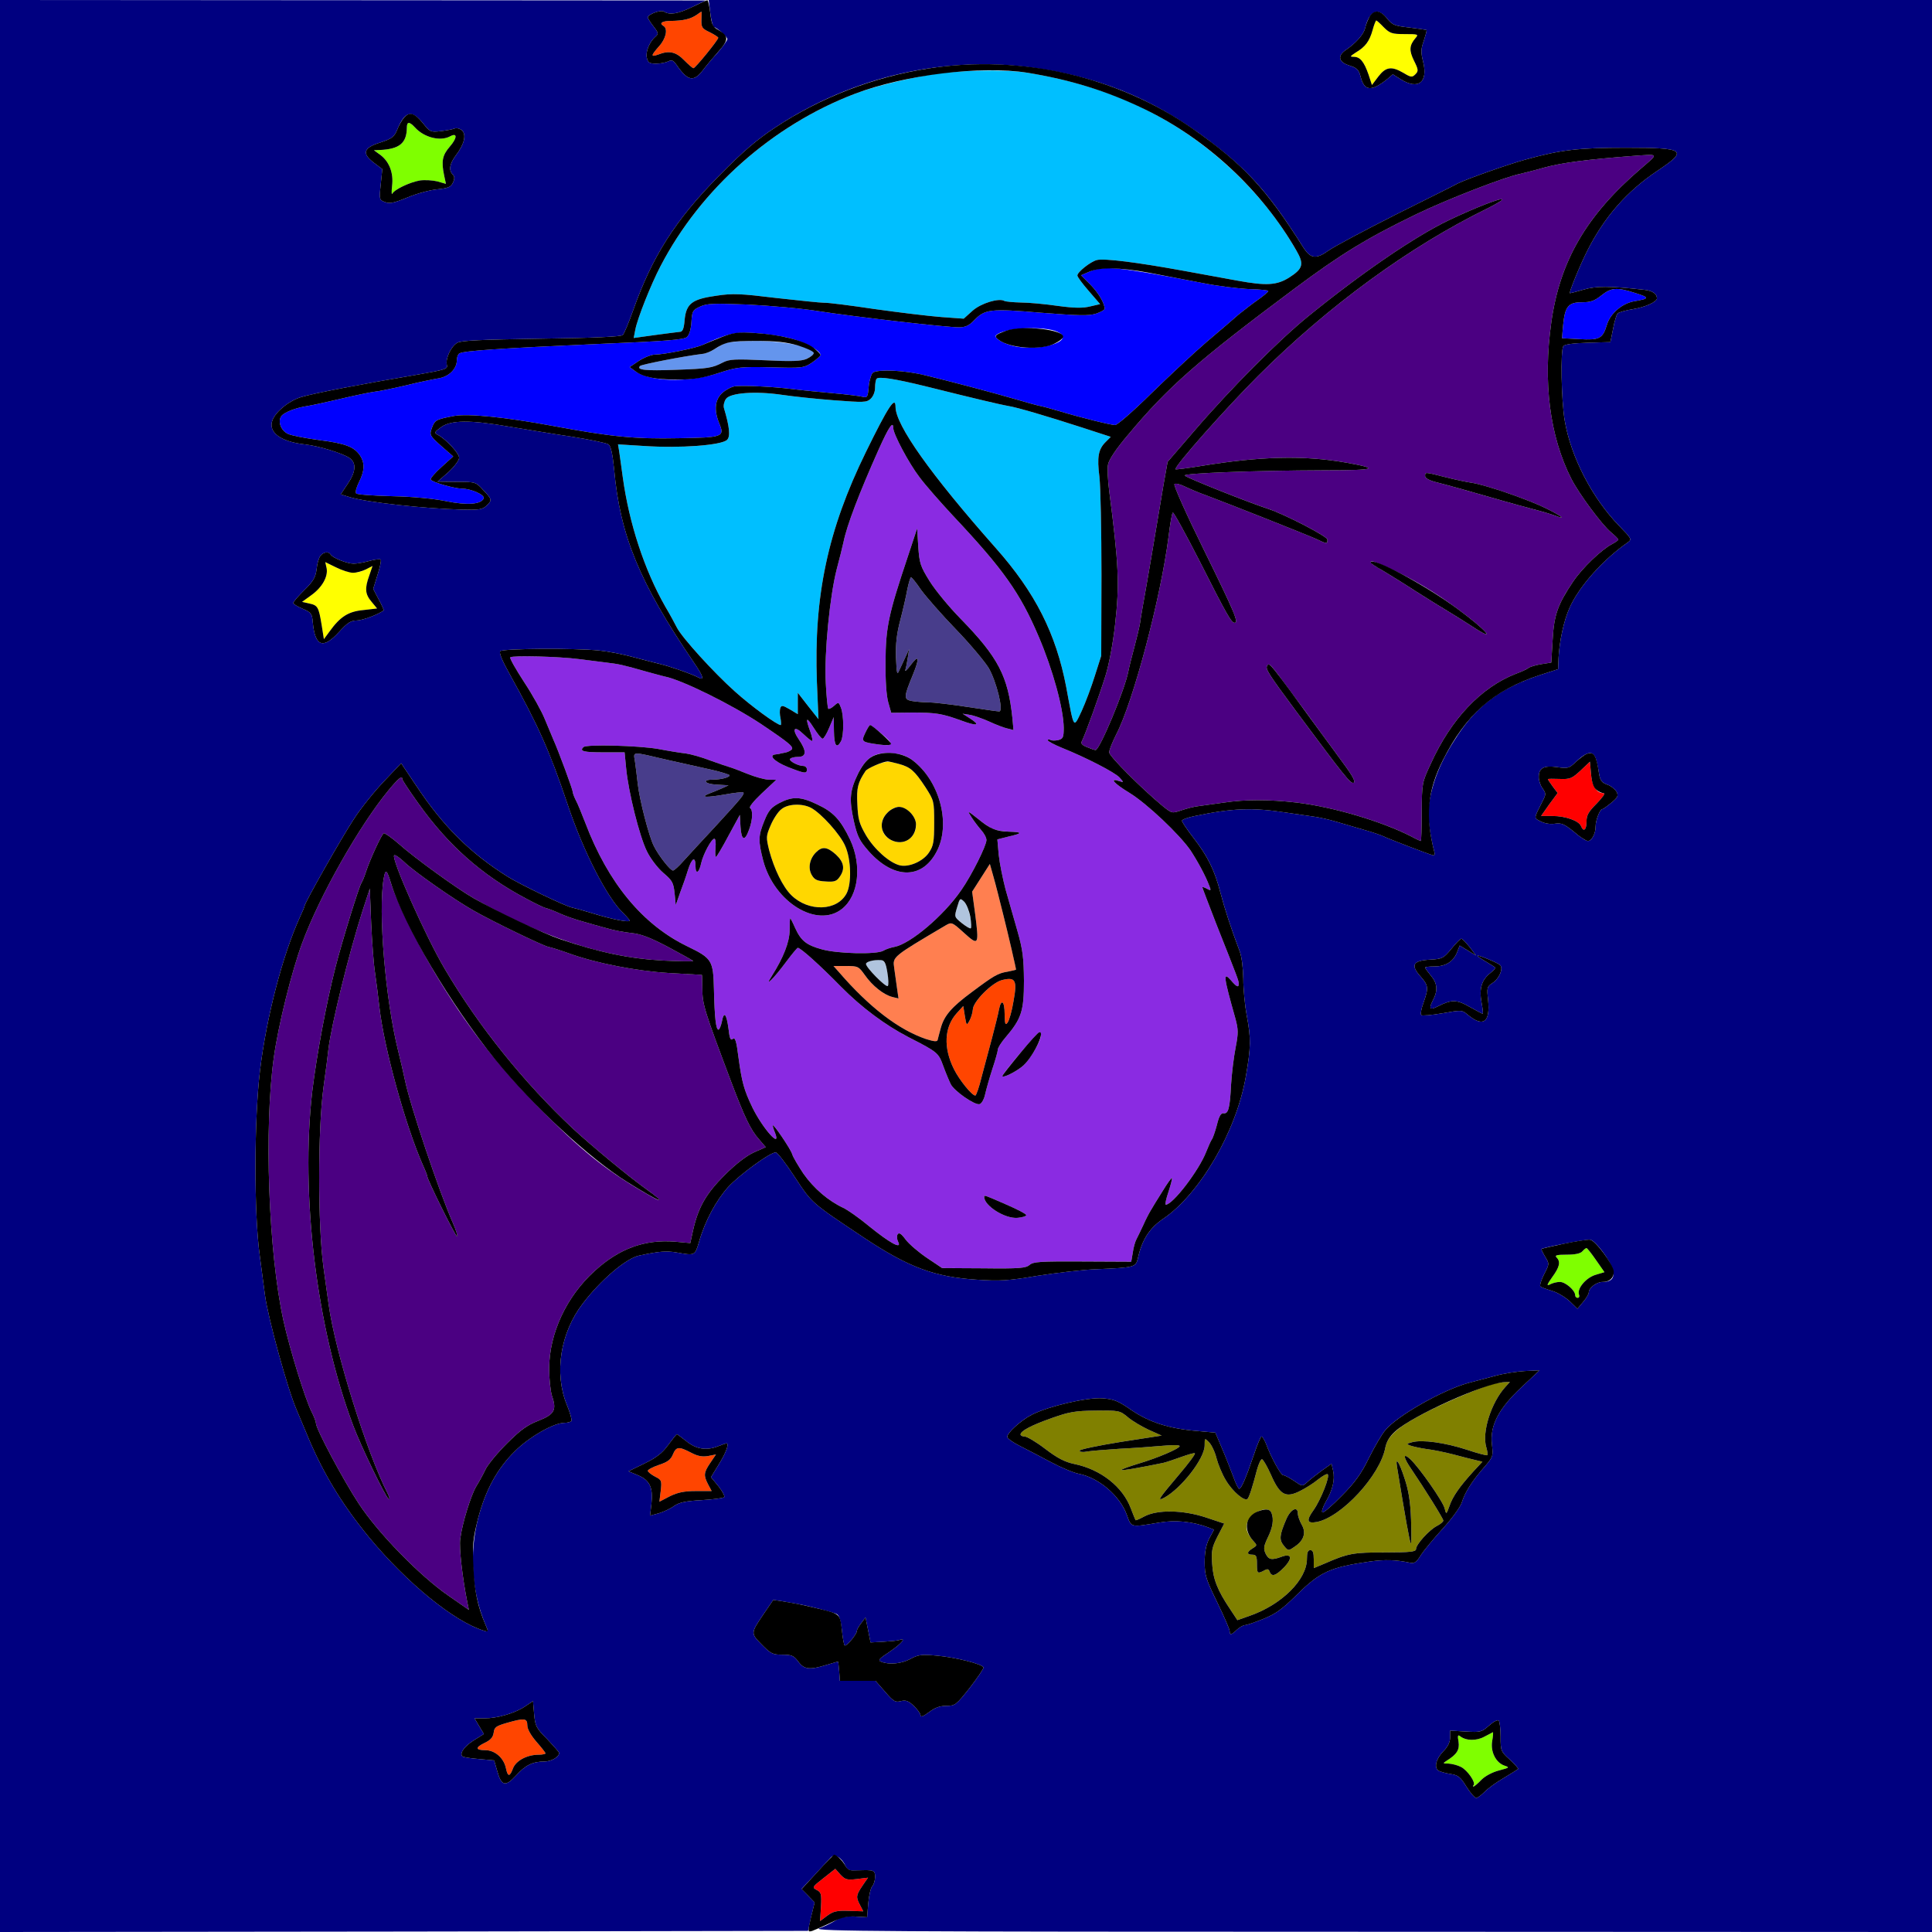 <?xml version="1.0" encoding="utf-8"?>
<!-- Generator: Adobe Illustrator 21.0.0, SVG Export Plug-In . SVG Version: 6.00 Build 0)  -->
<svg version="1.1" baseProfile="tiny"
	 id="svg62" inkscape:version="0.92.2 5c3e80d, 2017-08-06" sodipodi:docname="1.svg" xmlns:cc="http://creativecommons.org/ns#" xmlns:dc="http://purl.org/dc/elements/1.1/" xmlns:inkscape="http://www.inkscape.org/namespaces/inkscape" xmlns:rdf="http://www.w3.org/1999/02/22-rdf-syntax-ns#" xmlns:sodipodi="http://sodipodi.sourceforge.net/DTD/sodipodi-0.dtd" xmlns:svg="http://www.w3.org/2000/svg"
	 xmlns="http://www.w3.org/2000/svg" xmlns:xlink="http://www.w3.org/1999/xlink" x="0px" y="0px" viewBox="0 0 850 850"
	 xml:space="preserve">
<sodipodi:namedview  bordercolor="#666666" borderopacity="1" gridtolerance="10" guidetolerance="10" id="namedview64" inkscape:current-layer="svg62" inkscape:cx="1060.8289" inkscape:cy="511.73909" inkscape:pageopacity="0" inkscape:pageshadow="2" inkscape:window-height="978" inkscape:window-maximized="1" inkscape:window-width="1920" inkscape:window-x="0" inkscape:window-y="1" inkscape:zoom="0.58897835" objecttolerance="10" pagecolor="#ffffff" showgrid="false">
	</sodipodi:namedview>
<g id="g60" transform="translate(0,0) scale(1,1)">
	<path id="path4" fill="#000080" d="M0,0l155.3,0.1l155.2,0.1l-6,2.9c-6.2,3-9.9,3.6-12.4,2c-1.4-0.9-7.1,1.2-7.1,2.6
		c0,0.3,1.1,2.1,2.5,3.9c2.2,2.8,2.3,3.3,0.9,4.5c-2.6,2.2-4.5,6.7-3.8,9.4c0.5,2.1,1.2,2.5,4.1,2.5c1.9,0,4.3-0.5,5.3-1
		c1.5-0.8,2.2-0.5,3.7,1.6c4.9,7.1,7.5,7.6,11.6,2.2c1.2-1.6,4.1-5.1,6.5-7.7c2.3-2.7,4.2-5.3,4.2-5.9c0-1-4.1-4.7-6-5.4
		c-0.4-0.2-1.1-2.9-1.5-6.1L311.8,0h269.1H850v425v425l-246.7-0.1c-214,0-246.3-0.2-242.9-1.5c2.1-0.7,5.3-2.3,7.1-3.4
		c2.5-1.6,4.7-2,8.7-1.8l5.3,0.3l0.5-6.2c0.3-3.4,1.1-6.8,1.8-7.5c0.6-0.6,1.2-2.5,1.2-4c0-3-0.5-3.2-7.7-2.8
		c-3.6,0.1-4.4-0.2-5.4-2.2c-1.5-3.5-4.8-5.4-6.4-3.6c-0.6,0.7-3.8,4.1-7,7.6l-5.8,6.2l2.8,3l2.9,3l-1.5,6.2l-1.4,6.3l-177.8,0.3
		L0,850V425V0z M600.6,12.4c-0.7,2.8-4,6.5-8.5,9.6c-3.8,2.6-3.2,5.3,1.5,6.8c3.4,1.1,4.2,1.8,5,4.9c1.6,6.4,4.7,6.7,11.6,1.2
		l2.6-2.2l3.5,2.2c7.7,4.8,12.1,1.3,9.8-7.8c-1-4-1-5.5,0.3-9.1c0.8-2.5,1.4-4.6,1.2-4.8c-0.2-0.1-3.6-0.6-7.6-1.1
		c-6.4-0.7-7.4-1.1-9.7-3.9C606.3,3,602.4,4.7,600.6,12.4z M340.9,56.2c-8,5.3-14.2,10.6-24.6,21.2c-19.2,19.4-29.4,35.5-37.8,59.3
		c-1.9,5.3-3.9,10.1-4.5,10.7c-0.7,0.7-12.3,1.3-35.8,1.6c-26.3,0.4-35.3,0.8-37,1.8c-2.8,1.6-5.3,7-4.6,9.8
		c0.5,1.7-0.7,2.1-12.8,4.2c-23.7,4-46.2,8.3-51.3,9.9c-5.3,1.6-11.1,6.3-12.6,10.1c-2.1,5.3,3.5,9.5,14.1,10.7
		c6.3,0.7,16.7,3.9,19.8,6c3.1,2.2,2.8,6.1-0.9,11.5l-3,4.5l4.3,1.3c7.4,2.2,32.7,5,49,5.4c7.3,0.2,9,0,10.7-1.6
		c2.7-2.5,2.7-2.8-1.3-7c-3.3-3.6-3.4-3.6-11.7-3.6l-8.4-0.1l4.8-4.2c2.6-2.4,4.7-5.2,4.7-6.3c0-2-5.8-8.2-9.4-10.1
		c-1.7-0.9-1.5-1.2,1.5-3.4c4.4-3.1,12.7-3.2,29.9-0.2c6.9,1.1,19.2,3.2,27.4,4.4c8.1,1.3,15.5,2.8,16.3,3.4c1.1,0.8,1.8,4.2,2.5,11
		c2.6,29.1,11.2,49.9,34.9,84.7c4.3,6.2,5,8.4,2.2,6.9c-2.5-1.4-12.7-5-17.1-6c-2-0.5-7.2-1.8-11.6-3c-4.3-1.2-11-2.5-15-2.9
		c-10.7-1.1-42.4-0.9-43.5,0.3c-0.6,0.7,0.8,4.1,4.1,10c12.7,22.9,17.5,33.6,25.4,57c7,21.1,17.7,41.9,24.8,48.4
		c1.4,1.4,2.6,2.8,2.6,3.1c0,1-7.7-0.5-16.4-3.2c-3.9-1.2-7.9-2.3-8.9-2.5c-2.8-0.5-22.5-10-28.2-13.5
		c-16.7-10.5-28.5-22.2-40.5-40.3l-6.5-9.7l-7.5,7.9c-4.1,4.3-10.2,11.8-13.4,16.8c-5.4,8.2-21.6,36.8-21.6,38.1
		c0,0.3-0.9,2.5-2,4.8c-7.7,16.9-14.8,44.2-17.6,67.6c-2.6,21.3-2.7,62.9-0.1,81.5c0.9,7.1,2,15,2.3,17.4c1.3,9.8,10,41.6,14,50.6
		c0.7,1.6,2.5,5.9,4,9.5c7.2,17.7,15.6,31.5,27.9,46.5c16.6,20,37.3,36.9,50.3,40.9c2.2,0.7,2.2,0.7,0.8-2.6
		c-6-14-7.2-31.2-3.3-46.6c3.3-12.6,8.4-22,16.2-29.7c6.3-6.3,17.1-12.5,21.8-12.5c1.4,0,2.8-0.4,3.1-0.8c0.3-0.5-0.6-3.7-2-7.1
		c-5.7-14-2.9-31.7,7-44.6c7.9-10.4,19.1-19.9,24.8-21.1c8.9-1.9,11.9-2.1,16.3-1.4c8.4,1.5,8.2,1.5,10.1-4.8
		c2.6-9.1,7.5-18.1,12.8-24c5-5.4,18.4-15.2,20.9-15.2c0.7,0,4.5,4.9,8.4,10.9c7.7,11.7,7,11,30.8,26.9c19.2,12.7,30.6,17,49,18.2
		c10.5,0.7,13.9,0.5,27-1.7c8.3-1.3,20-2.7,26-2.9c16.6-0.7,17.2-0.9,18.1-4.7c1.8-8.2,5.1-13.4,11.2-17.5
		c16.2-11.1,32.1-38.4,36.3-62.5c2.3-13.2,2.3-16.9,0.4-27c-0.8-4.3-1.5-11.5-1.5-16c-0.1-4.8-0.7-9.9-1.6-12.2
		c-3.9-10.3-6.6-18.7-8.5-25.9c-2.5-9.7-5.6-16-12-24.2c-2.7-3.5-4.9-6.8-4.9-7.3s2.4-1.4,5.3-2c17-3.6,25.9-3.9,41.2-1.5
		c5.5,0.8,11.4,1.7,13,1.9c1.7,0.3,5.3,1.1,8,1.9c2.8,0.8,8.3,2.4,12.3,3.6c4,1.1,8,2.5,9,3c1.7,0.9,19.7,7.8,21.7,8.3
		c0.6,0.1,0.8-0.5,0.6-1.3c-2-7.5-3.1-16.3-2.6-20c1.5-10.9,5.4-20.4,12.8-31.5c8.9-13.4,19.2-20.9,36.2-26.5l8-2.6l0.2-5
		c0.4-7.4,2.3-16.3,4.8-21.9c4.1-9.3,14.6-21.2,25.7-28.9c1.8-1.3,1.6-1.7-3.8-7.2c-11.9-12.2-21.3-30.4-24-46.4
		c-1.5-9-1.9-30.7-0.6-32.7c0.5-0.8,4.3-1.3,10.7-1.5l10-0.3l1.2-5.9c0.6-3.2,1.5-6.2,2-6.7s3.6-1.4,6.8-1.9
		c5.5-0.9,10.5-3.2,10.5-4.8c-0.1-2-2-3.3-5.6-3.7c-15.4-1.7-21.1-1.7-26.6-0.1c-3.1,0.9-5.8,1.6-6.1,1.6c-0.6,0,4.3-12.1,7.7-18.8
		c7.5-14.8,17.3-26,30.7-35C742.9,66,741.5,65,715.4,65c-20.9,0-28.7,0.9-44.2,5.2c-7.1,1.9-25.8,8.5-29.8,10.5
		c-1,0.6-13.3,6.7-27.3,13.7c-13.9,7-27.1,14.1-29.4,15.7c-5.7,4.1-8.1,3.8-11.4-1.4C559.6,87,551,76.9,536.5,65.4
		C511.1,45.2,487.1,34.6,456,30C416.5,24.1,375.1,33.5,340.9,56.2z M174.7,57.2c-1.3,3.1-2.3,3.8-7.4,5.5c-7.4,2.3-8.2,4.8-2.8,8.9
		l3.7,2.8l-0.7,6.8c-0.7,6.6-0.6,6.8,1.9,7.7c2,0.8,4,0.4,9.8-2c4-1.7,9.9-3.3,13.1-3.6c4.9-0.5,6.1-1,7-3c0.8-1.7,0.7-2.7-0.1-3.5
		c-1.9-1.9-1.4-4.8,1.4-8.5c3.6-4.8,4.7-8.9,2.7-10.9c-0.9-0.8-2.3-1.2-3.2-0.9c-0.9,0.4-3.7,0.9-6.2,1.2c-4.4,0.5-4.7,0.4-7.9-3.6
		C181.1,48.1,178.1,48.9,174.7,57.2z M141,244.5c-0.7,0.8-1.5,3.5-1.7,5.9c-0.5,3.6-1.4,5.3-5.4,9.2c-2.7,2.7-4.9,5.2-4.9,5.7
		c0,0.4,1.9,1.6,4.1,2.5c3.8,1.6,4.2,2.2,4.5,5.9c1,10.8,4.5,12.1,11.6,4.3c3.6-4,5.2-5,7.7-5s10-2.8,11.9-4.5
		c0.1-0.1-0.8-2.3-2.2-4.8l-2.4-4.6l1.9-6.2c1.1-3.4,1.7-6.4,1.4-6.7s-2.6-0.1-5,0.6c-2.5,0.7-5.6,1.2-6.9,1.2
		c-2.8,0-9.2-2.5-10.1-4C144.6,242.5,142.4,242.8,141,244.5z M693.3,335.2c-2.9,2.8-3.5,3-8.2,2.3c-6-0.8-8.1,0.4-8.1,4.4
		c0,1.5,0.7,3.7,1.7,5c1.5,2.2,1.5,2.6,0,5.5c-4,8-4,7.4-0.8,9c1.7,0.9,4.2,1.3,6.2,1c2.9-0.4,4.1,0.1,8.3,3.5
		c2.6,2.3,5.4,4.1,6.2,4.1c1.7,0,3.4-3.2,3.4-6.4c0-2.7,1.9-7.6,2.9-7.6c0.4,0,2.2-1.3,4-2.8c2.9-2.4,3.2-3.1,2.3-4.9
		c-0.7-1.1-2.5-2.6-4.1-3.1c-2.4-0.9-3.1-1.8-3.6-4.9c-0.3-2.1-0.9-4.9-1.3-6.2C701,330.1,698.4,330.4,693.3,335.2z M642.9,413
		c-0.4,0-2.4,2-4.4,4.5c-3.4,4.1-4,4.4-9.2,4.7c-7.6,0.4-8.8,2.3-4.5,7.2c3.7,4.2,3.8,5.1,1.5,11.7c-1,2.6-1.4,5.1-1,5.5
		s4.6,0,9.3-0.8c8.5-1.5,8.6-1.5,11.2,0.7c6.8,5.6,9.9,3.3,8.9-6.6c-0.6-5.3-0.5-5.8,1.9-7.4c3-1.9,4.9-6.4,3.4-7.9
		c-1-1-10-4.7-10-4.1c0,0.2,1.7,1.4,3.8,2.6c2,1.2,3.9,2.4,4.1,2.6c0.2,0.1-0.7,1.2-2.1,2.3c-3.9,3-5.1,6.9-4,12.9
		c0.5,2.8,0.8,5.1,0.5,5.1c-0.2,0-2.8-1.4-5.7-3c-5.7-3.3-8-3.3-13.9-0.3c-3.7,1.9-4.2,1.2-2.3-2.6c2.3-4.3,2-7.5-0.9-10.9
		c-1.4-1.7-2.5-3.2-2.5-3.5s1.8-0.5,4-0.5c4.9,0,8.3-2,10-6.1l1.2-3.1l3.6,2.2l3.6,2.2l-2.8-3.7C645,414.7,643.4,413,642.9,413z
		 M699.5,545.4c-1.9-0.2-20.7,3.5-21.3,4.1c-0.2,0.1,0.6,1.7,1.6,3.4c1.9,3.1,1.9,3.2-0.5,7.8c-1.3,2.6-2,5-1.6,5.3
		c0.5,0.4,2.7,1.2,5,1.9c2.3,0.6,5.8,2.7,7.8,4.5l3.5,3.4l2.5-3c1.4-1.6,2.5-3.5,2.5-4.2c0-2,3.4-4.6,6.1-4.6
		c6.1,0,6.3-4.4,0.6-12.5C703.1,547.9,700.6,545.4,699.5,545.4z M677.3,602.9l-6.5,0.3c-3.5,0.2-9.3,1.1-12.9,2.1
		c-3.5,0.9-8.9,2.4-12.1,3.2c-11.1,3.1-31,14.3-36.3,20.7c-1.5,1.7-4.7,7.2-7.2,12.2c-3.4,7-6.2,10.9-12.1,16.8
		c-4.1,4.2-7.9,7.5-8.4,7.2s0.2-2.4,1.5-4.7c3-5.1,4.1-9.7,3.2-13.7l-0.7-3l-4.4,3.1c-2.4,1.8-5.3,4-6.4,5.1c-2,1.8-2.1,1.8-5.7-0.7
		c-2.1-1.4-4.2-2.5-4.8-2.5c-1,0-5.4-8-7.5-13.8c-0.7-1.7-1.6-3.2-2-3.2c-0.3,0-1.9,3.6-3.3,7.9c-3.6,10.6-5.6,15.1-6.5,15.1
		c-0.4,0-1.6-2.4-2.6-5.3c-1.1-2.8-3.2-8.4-4.9-12.3l-3-7.1l-7.7-0.7c-12.5-1-21.3-3.8-29.2-9.2c-5.9-4.1-7.7-4.8-12.7-5.2
		c-6.7-0.5-23.5,3.4-30.9,7.1c-5,2.5-11.5,8.4-11,10c0.2,0.7,2.6,2.4,5.4,3.8s8.9,4.6,13.6,7.1s10.2,4.8,12.4,5.2
		c8.8,1.7,18.2,9.7,21.2,18.2c2,5.5,1.5,5.4,14,3.3c7.3-1.3,14.8-0.5,21.8,2.1l2.5,1l-2.1,3.9c-1.4,2.8-2,6-2,10.4
		c0,5.7,0.6,7.6,5.5,17.6c3,6.2,5.5,11.9,5.5,12.7c0,1.9,0.7,1.8,3.2-0.6c1.2-1.1,2.8-2,3.5-2s4.3-1.2,8-2.7
		c5.5-2.2,8.3-4.2,14.9-10.7c10.2-10.1,14.7-12.1,32.1-14.6c6.7-0.9,11.4-0.8,18,0.6c1.6,0.3,2.7-0.5,4.4-3.4
		c1.3-2,5.6-7.2,9.6-11.6c4.1-4.5,7.7-9.4,8.4-11.5c1.4-4.5,4.4-9.3,9.8-15.5c4-4.6,4.1-4.9,3.5-10c-1-8.3,2.8-15.7,12.9-25.2
		L677.3,602.9z M297.8,631c-0.2,0-1.9,2.1-3.8,4.7c-2.6,3.6-5.2,5.6-10.5,8.2l-7,3.4l4.3,1.8c5.1,2.2,6.6,5.4,5.8,12.6l-0.6,5.1
		l3.8-1c2-0.6,5.1-2,6.7-3.2c2.4-1.6,5-2.2,12.2-2.6c5.1-0.3,9.5-0.9,9.9-1.3s-0.7-2.5-2.5-4.8l-3.3-4l3.6-5.9c3.1-5,4.5-9,3.2-9
		c-0.2,0-1.9,0.6-3.7,1.3c-5.1,2-9.6,1.3-13.9-2.2C299.8,632.4,298,631,297.8,631z M344.3,704.5l-4.1-0.6l-4.1,6
		c-5.9,8.7-5.9,8.6-1,13.6c4,4.1,4.9,4.5,9.1,4.5c4.1,0,5,0.4,7,3c2.5,3.5,5,3.8,12.4,1.5c2.7-0.8,5-1.5,5.1-1.5s0.3,1.9,0.5,4.2
		l0.3,4.3h7.9h7.8l4.2,4.8c3.7,4.3,4.5,4.8,7,4.1c2.2-0.5,3.3-0.1,5.7,2.2c1.6,1.5,2.9,3.4,2.9,4.1c0,0.9,1.3,0.4,3.7-1.4
		c2.6-2,4.8-2.8,7.7-2.8c3.8,0,4.3-0.4,10.3-8c3.4-4.4,6.1-8.4,6-8.9c-0.5-1.5-12.5-4.5-20.7-5.2c-6.6-0.6-8.1-0.4-11.5,1.5
		c-4,2.1-9.3,2.6-12.8,1.2c-1.6-0.6-1-1.3,3.7-4.4c5-3.4,7.6-6.3,4.4-5.2c-0.7,0.3-3.9,0.6-7,0.8l-5.8,0.3l-1.1-5.5l-1.1-5.5
		l-1.9,2.5c-1,1.3-1.9,2.8-1.9,3.4c0,1.5-4.7,7.1-5.4,6.4c-0.3-0.3-0.9-3.4-1.2-6.8c-0.5-4.2-1.2-6.5-2.3-7
		c-1.5-0.8-12.8-3.7-17.6-4.5C349.4,705.4,346.6,704.9,344.3,704.5z M235,754.2l-0.5-5.8l-3.4,2.3c-4.4,3-12.3,5.3-17.9,5.3h-4.4
		l2,3.4l2.1,3.5l-4.5,2.8c-4.1,2.6-6.3,5.7-5,7c0.3,0.4,3.6,0.9,7.3,1.2l6.7,0.6l1.4,4.8c1.8,6.5,3.6,6.9,8.2,1.9
		c4.1-4.6,7.4-6.2,12.5-6.2c3,0,6.5-2,6.5-3.8c0-0.3-2.4-3-5.2-6C235.9,760.3,235.5,759.5,235,754.2z M659.4,757
		c-0.5-0.5-2.4,0.5-4.3,2.2c-3.2,2.8-3.7,3-10.2,2.6l-6.9-0.4v3c0,2-1,4.1-3,6.1c-3.3,3.4-4.2,7.3-2,8.6c0.8,0.4,3.2,1.1,5.3,1.4
		c3.3,0.5,4.3,1.4,6.9,5.6c1.7,2.7,3.6,4.9,4.3,4.9c0.6,0,2.2-1.2,3.6-2.6c1.3-1.4,5.1-4.2,8.4-6.1c3.3-2,6.2-3.8,6.4-4
		c0.3-0.2-1.4-2-3.6-4.1c-4-3.6-4.1-3.9-4.1-10.1C660.2,760.7,659.8,757.4,659.4,757z"/>
	<path id="path6" fill="#FFFF00" d="M605.5,9c0.2,0,1.7,1.3,3.3,3c2.7,2.7,3.7,3,9.3,3c5.8,0,6.1,0.1,4.7,1.7
		c-2.8,3.3-2.9,5.5-0.7,10c2,4,2,4.6,0.6,6c-1.4,1.4-1.9,1.4-5.2-0.6c-5.3-3.1-7.8-2.7-11.1,1.6l-2.8,3.7l-1.5-4.6
		c-2-5.7-3.7-7.8-6.5-7.8c-1.8,0-1.7-0.2,0.9-1.9c4.2-2.5,6-4.9,7.4-9.9C604.5,10.9,605.3,9,605.5,9z"/>
	<path id="path8" fill="#00BFFF" d="M452,32c37.3,6,67.1,20.4,92.3,44.9c11,10.8,18.8,20.8,26.1,33.4c3.4,5.9,2.9,7.9-3.2,11.8
		c-5.4,3.4-10,3.7-22.6,1.4c-4.4-0.8-15.3-2.8-24.1-4.4c-20.3-3.7-34.7-5.5-37.9-4.7c-2.8,0.7-8.6,5.3-8.6,6.8c0,0.6,2.2,3.6,5,6.8
		l5,5.8l-4.3,1c-3.2,0.8-6.8,0.8-14.2-0.2c-5.5-0.8-12.9-1.5-16.4-1.5c-3.5-0.1-6.7-0.4-7.2-0.7c-2.4-1.4-10.3,1-14,4.3l-3.9,3.5
		l-9.7-0.7c-5.4-0.4-18.6-2-29.3-3.5c-10.7-1.6-20.8-2.9-22.5-2.8c-1.6,0-11.1-1-21-2.1c-15.6-1.9-19.1-2.1-26.3-1
		c-10.7,1.5-13.3,3.4-14,10.7c-0.3,3.9-0.9,5.2-2.1,5.2c-0.9,0.1-5.8,0.7-10.9,1.4l-9.4,1.3l0.7-3.6c0.9-4.9,6.9-20,11.1-28
		c17.7-34.1,49.3-62,85.4-75.8c8-3,19.3-5.9,32.5-8.3C419.9,30.9,441.9,30.4,452,32z"/>
	<path id="path10" fill="#4B0082" d="M721.9,74.2c-24,20.6-35.6,40.6-39.4,67.7c-3.7,26.2-0.7,50,8.8,68.7
		c3.3,6.5,13.4,20.2,17.5,23.6c1.8,1.5,3.2,2.9,3.2,3.2s-1.3,1.2-2.8,2c-4.6,2.4-13.1,10.5-17.1,16.5c-6.7,9.9-8.4,14.6-9,25.6
		l-0.6,10l-4.4,0.7c-2.4,0.4-4.8,1.1-5.5,1.6c-0.6,0.5-3.1,1.7-5.6,2.6c-15.4,6-28.6,19.9-37.6,39.8c-3.8,8.2-3.8,8.4-3.9,21
		c0,7.1-0.2,12.8-0.4,12.8s-2-0.8-4-1.9c-13.2-6.8-34.7-13.1-50.6-15c-12.2-1.4-22.7-1.4-32,0c-3.8,0.5-8.7,1.2-10.8,1.5
		c-2.1,0.2-5.6,1.1-7.9,1.9c-4.2,1.4-4.2,1.4-8.3-1.9c-9.3-7.7-23.5-21.9-23.5-23.6c0-1.1,1.4-4.5,3-7.7
		c7.6-14.5,19.7-60.4,23.1-87.1c0.7-5.7,1.5-10.5,1.9-10.7s5.5,9.1,11.5,20.8c12.1,23.9,14.2,27.7,15.7,27.7
		c1.9,0-0.1-4.7-13.8-32.6c-7.5-15.2-13.2-28-12.7-28.4c0.4-0.5,2.5,0,4.7,1.1c2.1,1,6.3,2.8,9.2,3.8c11.7,4.4,44.2,17.3,48.2,19.1
		c5.1,2.4,5.2,2.4,5.2,0.4c0-1.4-18.5-11-26-13.5c-9.4-3.1-36.5-13.9-36.8-14.7c-0.3-1,30.3-2.2,61.8-2.3c22.6,0,24.3-0.7,9-3.4
		c-18.2-3.2-37.3-2.8-63.5,1.5c-6,1-11.1,1.6-11.3,1.5c-1-0.9,22.2-27,36.2-41c30.9-30.9,66.9-57.2,101.4-74
		c3.3-1.7,6.1-3.3,6.1-3.7c0.1-1.1-12.2,3.7-23.5,9.1c-14.8,7.1-38.1,23-61.5,42c-12.9,10.4-34.6,32.2-50.3,50.5l-11.9,13.8
		l-1.8,10.1c-0.9,5.6-2.5,14.7-3.4,20.2s-2.7,16.1-4,23.5s-2.7,15.1-2.9,17c-0.3,1.9-1.5,6.9-2.6,11s-2.3,8.8-2.6,10.5
		c-1.6,8.2-12.6,34.5-14.4,34.5c-0.4,0-2.1-0.6-3.8-1.3c-2.2-0.9-2.8-1.6-2.2-2.7c1.3-2.4,7.6-19.8,10.4-28.8
		c1.5-4.8,3.3-14.3,4.2-22.5c2-17.9,1.6-26.3-2.6-58.7c-0.6-4.7-0.9-10-0.5-11.7c0.4-2.1,3.6-6.9,8.8-13
		c17.7-21.2,30.7-32.6,73.2-64.3c20.4-15.2,32-22.3,53.5-32.7c14.1-6.8,38.9-16.4,45.8-17.8c0.9-0.2,5.8-1.4,10.7-2.8
		c7.7-2.1,18.3-3.5,39-5.1C730.1,67.8,729.9,67.3,721.9,74.2z M627,209.5c0,0.8,1.7,1.8,4.3,2.5c4.8,1.2,17.7,4.8,28.7,8
		c4.1,1.2,10.7,3,14.5,4c3.9,1,8.2,2.3,9.8,2.9c5,1.9,2.8,0.2-4-3.2c-7.6-3.8-26.7-10.4-32.8-11.3c-2.2-0.3-7.4-1.4-11.7-2.5
		C626.7,207.6,627,207.6,627,209.5z M603.9,247c-1.9,0-0.7,1.1,4.4,4c2.8,1.7,9.5,5.8,14.7,9.2c5.2,3.3,11.8,7.4,14.5,9
		c2.8,1.7,7.3,4.5,10.2,6.4c11.1,7.3,6.7,2-6.3-7.6c-9.8-7.3-20.2-13.5-30.3-18.1C607.6,248.3,604.3,247,603.9,247z M557.5,292.9
		c-0.8,1.4,0.2,3.1,12.8,20.1c21.2,28.5,23.9,31.9,25.2,31.4c1-0.4-0.3-2.9-4.3-8.3c-3.1-4.3-7.9-10.8-10.7-14.6
		c-2.7-3.8-8.3-11.4-12.4-16.9C558.8,291.9,558.4,291.5,557.5,292.9z"/>
	<path id="path12" fill="#0000FF" d="M529,124.5c6.9,1.4,16.2,2.5,20.8,2.7c4.5,0.1,8.2,0.5,8.2,0.8c0,0.4-2.1,2.2-4.7,4
		c-2.7,1.9-6.4,4.8-8.4,6.4c-1.9,1.7-8.2,7.1-14,12c-5.7,4.9-16.7,15.2-24.5,22.8c-7.7,7.6-14.8,13.8-15.8,13.8
		c-1.9,0-15.2-3.3-24.5-6.1c-3.4-1-7.3-2.1-8.5-2.3c-1.1-0.2-5.9-1.5-10.6-2.9c-10.3-3-28.4-7.8-40-10.6c-8.8-2.2-20.4-2.7-22.9-1.2
		c-0.7,0.5-1.6,3.2-1.9,6.1c-0.4,4.9-0.6,5.1-3,4.5c-1.3-0.3-7-1-12.6-1.5c-5.5-0.5-13.9-1.3-18.6-1.9c-8.5-1-19.1-1.5-24.2-1.2
		c-1.4,0-4,1.3-5.7,2.7c-3.6,3-4.1,7.7-1.7,13.6c2.5,6,1.8,6.3-18.1,6.6c-18.8,0.4-29.3-0.6-55-5.4c-21.1-3.9-37.3-5.5-43.5-4.4
		c-8,1.5-8.5,1.8-9.8,5.3c-1.1,3.1-1,3.3,4.1,7.9l5.3,4.6l-5.2,4.7c-2.9,2.6-5,5.1-4.7,5.5c0.7,1.2,10.7,4,13.9,4
		c3.8,0,9.9,2.7,9.4,4.2c-0.9,2.7-7.3,3.2-16.5,1.3c-5.4-1.1-14.5-2-23.8-2.2c-8.2-0.2-15.3-0.7-15.8-1.2s0.1-2.7,1.2-4.9
		c2.5-5,2.7-8.4,0.5-11.8c-2.6-3.8-6.3-5.3-18.1-6.8c-6-0.8-12.1-2-13.6-2.7c-3-1.4-4.6-5.3-3-7.7c1-1.7,6.3-3.8,11.7-4.6
		c1.9-0.3,8.4-1.7,14.3-3.1s12.5-2.8,14.7-3.1c2.1-0.2,8.4-1.5,14-2.8c5.5-1.4,12-2.7,14.3-3.1c4.8-0.7,8.3-4.2,8.3-8.1
		c0-1.2,0.5-2.6,1.1-2.9c1.8-1.2,19.3-2.3,59.6-4.1c31.3-1.3,39.1-1.9,40.5-3.1c1.1-1,1.8-3.4,2-6.7c0.3-4.7,0.5-5.2,3.8-6.7
		c3-1.4,5.9-1.5,21.1-0.9c9.7,0.5,23.7,1.7,31,2.9c15.4,2.4,56.7,7.2,62,7.1c2.6,0,4.3-0.8,6.4-3c4.8-5,7.1-5.3,29.6-3.4
		c16.7,1.3,20.9,1.4,24.1,0.4c2.1-0.7,3.8-1.7,3.8-2.1c0-2.4-2.6-6.9-6.2-10.6l-4.2-4.2l3.5-1.5C485.7,116.7,491.4,117.3,529,124.5z
		 M438.2,147.5c-1,1,2.6,3.4,6.8,4.5c11.4,3.2,28.8-1.9,20.3-6C459.3,143.2,441.5,144.2,438.2,147.5z M332,146.5
		c-8.6-0.5-11.6,0.1-23,5.3c-3.1,1.4-16.9,4.2-20.8,4.2c-1.5,0-4.7,1.2-7,2.7l-4.2,2.8l2.2,1.6c6.5,4.9,23.1,5.4,36.7,1.1
		c8.3-2.7,9.6-2.9,23.2-2.6c14.1,0.4,14.5,0.3,18.2-2.1c2-1.4,3.7-2.9,3.7-3.3c0-2-7.1-5.8-13.5-7.4
		C343.7,147.8,336.7,146.8,332,146.5z"/>
	<path id="path14" fill="#6495ED" d="M332.4,150c12.5,0,25.6,2.7,25.6,5.3c0,0.7-1.4,1.8-3.1,2.6c-2.4,1-6.4,1.2-18.3,0.6
		c-13.3-0.6-15.7-0.5-18.6,1c-4.7,2.4-6.2,2.7-20.7,3.2c-13.2,0.5-17.5,0.1-15.7-1.7c0.8-0.7,19.2-4.3,27.4-5.3c1.4-0.1,3.6-1,5-1.9
		c1.4-0.8,3.4-2,4.5-2.6C319.6,150.5,325.7,150,332.4,150z"/>
	<path id="path16" fill="#0000FF" d="M719.4,128.9c6.4,2,6.4,2.5-0.2,3.6c-5.5,0.9-10.8,5.4-12.3,10.6c-1.8,5.9-3.2,6.6-12.1,6.1
		l-7.6-0.4l0.5-5.7c0.8-8.3,2.3-10.1,8.2-10.1c3.9,0,5.6-0.6,8.6-3C708.9,126.5,711.3,126.3,719.4,128.9z"/>
	<path id="path18" fill="#00BFFF" d="M407,169.9c23.2,5.8,33.6,8.2,36.5,8.7c4,0.6,17.1,4.5,32.6,9.5l12.6,4.1l-2.3,2.3
		c-3.2,3.2-3.8,6.6-2.7,15.3c0.5,4.2,0.9,23.5,0.9,43.1l-0.1,35.6l-2.8,8.8c-1.5,4.8-4.1,11.8-5.8,15.5c-3.7,7.8-3.3,8.4-6.8-10.5
		c-4.5-23.5-13.6-41.6-31.1-61.3c-28.5-32.2-44-54-44-62c0-5.1-3.3,0-13.1,20c-16.7,34.1-22.9,63.2-21.5,101l0.7,16.4l-4.6-5.8
		l-4.5-5.8v4.7v4.7l-3.5-2.1c-3.1-1.8-3.7-1.9-4.2-0.6c-0.3,0.9-0.3,2.9,0.1,4.5c0.3,1.7,0.3,3,0.1,3c-1.6,0-13-8.3-20.2-14.8
		c-9.1-8.1-23.3-23.7-25.5-28.1c-0.7-1.4-3-5.7-5.2-9.4c-9.1-16-15.8-36.4-18.6-56.7c-0.6-4.7-1.4-9.9-1.6-11.5l-0.5-3l11.3,0.7
		c16.1,1.1,34.3-0.3,36.7-2.7c1.5-1.5,1.1-5.6-1.4-14c-0.3-1.1,0.1-2.9,0.9-4c1.9-2.7,13-3.5,24.6-1.8c4.7,0.7,14.9,1.8,22.8,2.4
		c13.2,1,14.4,1,16.2-0.6c1.2-1.1,2-3.1,2-5c0-1.7,0.3-3.5,0.7-3.9C386.8,165.6,393.5,166.6,407,169.9z"/>
	<path id="path20" fill="#8A2BE2" d="M393,188.3c0,2.6,6.9,15.6,11.6,21.7c2.6,3.5,9.3,11.1,14.7,16.9
		c22.1,23.5,29.5,33.9,37.7,53.2c6.2,14.5,10.9,31.6,11,40.1c0,4.2-0.3,4.8-2.4,5.4c-1.4,0.3-3,0.3-3.5-0.1
		c-0.6-0.3-1.1-0.3-1.1,0.2c0,0.4,2.8,1.9,6.2,3.3c10.7,4.3,23.3,10.8,25.4,13.1c1.9,2.2,1.9,2.2-0.3,1.5c-4.3-1.4-2.3,1,4.6,5.2
		c7.7,4.7,21.9,18.2,26.8,25.2c3.1,4.7,6.7,11.3,8.3,15.6c0.9,2.2,0.8,2.4-1,1.4c-1.1-0.6-2-0.9-2-0.6c0,0.2,2.7,7.3,6,15.8
		c9.8,24.7,10,25.3,10,26.6c0,1.8-0.9,1.5-3.5-1.6c-3.5-3.9-3.2-1.6,2,16.8c1.3,4.9,1.4,6.4,0.1,13c-0.8,4.1-1.7,11.5-2,16.5
		c-0.5,10.2-1.2,12.6-3.3,12.3c-1.1-0.2-2,1.3-2.9,5.1c-0.8,3-1.8,5.9-2.3,6.5c-0.4,0.6-1.5,3-2.4,5.3c-3.1,8.1-14.7,23.3-17.8,23.3
		c-0.4,0,0.1-2.5,1.2-5.7c1-3.1,1.7-5.8,1.5-6s-2.1,2.4-4.2,5.9c-2.2,3.5-4.5,7.2-5.1,8.3c-0.7,1.1-2.2,4-3.3,6.5
		c-1.2,2.5-2.5,5.3-3,6.2s-1.3,3.5-1.6,5.8l-0.7,4.1l-21.4-0.1c-18.7-0.1-21.7,0.1-23.3,1.5c-1.6,1.4-4.4,1.7-20.2,1.5l-18.3-0.1
		l-6.7-4.5c-3.7-2.5-7.9-6.1-9.4-8.1c-1.9-2.6-2.9-3.2-3.5-2.2c-0.4,0.7-0.3,2.1,0.2,3.1c2,3.8-3.5,0.8-13.2-7.1
		c-4.1-3.4-9-6.8-10.9-7.7c-6.6-3.1-12.9-8.5-17.5-15c-2.4-3.6-4.7-7.5-5-8.7c-0.6-2.1-8.5-13.8-8.5-12.5c0,0.4,0.4,1.8,1,3.2
		c2.8,7.3-5.3-1.7-9.9-11c-3.8-7.9-4.7-11.2-6.2-22.2c-0.9-7.3-1.5-9-2.5-8.1c-1,0.8-1.4-0.2-1.9-4.6c-0.9-6.6-2-7.8-2.9-3
		c-0.4,1.9-1.1,3.5-1.5,3.5c-1.1,0-1.7-5-2-17.9c-0.3-12.6-0.9-13.5-11.6-18.7c-19.7-9.5-34.9-27.8-45-54.4c-1.6-4.1-3.4-8.6-4.2-10
		c-0.7-1.4-1.3-3-1.3-3.5c0-1.1-6.4-18.4-8.5-23c-0.7-1.7-2.4-5.7-3.8-9.1c-1.3-3.3-5.4-10.7-9.1-16.3c-3.7-5.7-6.5-10.6-6.1-10.9
		c0.9-0.9,21.3-0.4,30.5,0.8c4.1,0.5,9.4,1.2,11.8,1.5c5.4,0.6,7.9,1.2,16.6,3.7c3.8,1.1,7.8,2.1,8.9,2.4
		c7.5,1.4,29.5,12.3,42.5,20.9c13.2,8.9,15,10.4,13.1,11.6c-0.7,0.5-1.8,0.9-2.4,1c-0.5,0.1-1.4,0.3-2,0.4c-0.5,0.2-1.6,0.3-2.2,0.4
		c-3.4,0.3-0.7,3.1,5.2,5.5c7.6,3,8.5,3.1,8.5,1.1c0-0.8-0.7-1.5-1.5-1.5c-2.3,0-6.5-2.2-5.9-3.1c0.3-0.5,1.8-0.9,3.5-0.9
		c3.7,0,3.9-2.5,0.4-7.6c-3.3-4.8-2.1-6.4,1.9-2.5c1.8,1.7,3.5,3.1,3.9,3.1c0.3,0,0-1.9-0.8-4.1c-2.3-6.3-1.8-6.9,1.5-1.7
		c1.7,2.7,3.4,4.8,3.9,4.8s1.8-2.1,2.9-4.8l2-4.7l0.1,6.2c0.1,6.4,1.2,7.9,3.1,4.4c1.3-2.5,1.3-11.2,0-14.7c-1-2.6-1.1-2.6-3-0.9
		c-1.1,1-2.3,1.6-2.6,1.3c-0.3-0.3-0.8-5.5-1.1-11.4c-0.7-13.1,1.8-38.2,4.8-49.9c1.2-4.4,2.5-9.8,3-12c1.5-7.4,6.8-21.3,15.5-40.8
		C391,187.9,393,184.9,393,188.3z M404,240.5l-0.5-8l-4.3,13c-8.3,24.8-9.5,30.5-9.6,45.5c-0.1,8.5,0.4,15.2,1.2,18l1.3,4.6l9.2-0.1
		c10.5,0,13,0.4,21.6,3.5c7,2.6,8.7,2.2,3.9-0.9l-3.3-2.1l3.1,0.5c1.7,0.2,5.5,1.6,8.5,2.9c3,1.4,6.6,2.8,8.1,3.1l2.7,0.7l-0.5-5.4
		c-1.9-18.3-6.2-26.6-22.8-43.6c-5-5.1-11.1-12.5-13.6-16.5C404.9,249.1,404.5,247.8,404,240.5z M382.8,319c-0.3,0-1.2,1.5-2.1,3.4
		c-1.9,4-1.7,4.1,6.3,5.2c6.2,0.8,6.4-0.2,0.6-5C385.2,320.6,383,319,382.8,319z M256.7,328.7c-1.9,1.8,0.1,2.3,8.7,2.3h9.4l0.7,7.2
		c1,10.3,5.8,29.6,9.1,36.3c1.6,3.3,4.7,7.3,7.2,9.5c4,3.4,4.5,4.3,5,9l0.5,5.2l1.9-5.4c1.1-2.9,2.7-7.4,3.5-10.1
		c1.7-5.3,3.3-6.2,3.3-1.6c0,3.8,1.6,3,2.5-1.4c0.9-3.9,4.5-10.7,5.8-10.7c0.5,0,0.7,1.8,0.5,4s-0.1,4,0.2,4c0.3,0,2.8-4.2,5.5-9.3
		l5-9.2l0.3,5.3c0.4,6.1,1.9,6.5,3.8,1.1c1.6-4.3,1.7-8.6,0.4-9.4c-0.6-0.4,1.7-3.2,5.2-6.5l6.3-5.9l-3.3-0.1c-1.8,0-6-1.2-9.5-2.6
		c-3.4-1.4-6.9-2.7-7.7-2.9c-0.8-0.2-4.6-1.5-8.5-2.9c-3.8-1.5-8.6-2.8-10.7-3.1c-2-0.2-7.6-1.1-12.3-2
		C280.7,328,257.9,327.4,256.7,328.7z M392.8,331.4c-7.5-0.7-11.5,1.5-15.1,8.6c-3.8,7.7-4.2,11.5-2.1,21c1.6,7.1,2.5,8.8,6.6,13.5
		c11.4,12.8,24.2,12.4,30.4-0.9c5.6-12.1,0.5-30.3-11.1-39.1C399.2,332.7,396.5,331.7,392.8,331.4z M342.9,353.3
		c-3.6,1.9-4.8,3.3-6.6,7.8c-2.7,6.6-2.8,8.7-0.5,17.6c4.9,18.3,23.7,29.8,34.6,21.2c7.4-5.8,8.9-19.2,3.6-30.5
		c-4.2-8.8-7.4-12.2-14.5-15.5C352.2,350.4,348.7,350.3,342.9,353.3z M430.2,360.2c-4.7-3.7-4.7-3.7-2.8-0.7c1,1.6,2.9,4.1,4.2,5.6
		c1.3,1.4,2.4,3.4,2.4,4.5c0,2.4-6.4,15.3-11,21.9c-7.7,11.3-22.5,23.8-29.5,25.1c-1.6,0.3-3.8,1-4.9,1.7c-3.1,1.7-20,1.3-26.9-0.6
		c-7-1.9-9.3-3.8-11.9-9.5c-1-2.3-2-4.2-2.1-4.2c-0.2,0-0.3,2.4-0.3,5.2c0,5.2-2.7,12.1-7.9,20.3c-3.5,5.4,1,0.9,6.2-6.1
		c2.6-3.5,5-6.4,5.3-6.4c1.2,0,9.5,7.4,19,17.1c9.1,9.2,19.5,16.9,29.7,22.2c12.9,6.6,13.2,6.9,15.3,12.7c1.1,3,2.6,6.6,3.3,8
		c1.5,3,10.4,9.2,12.6,8.8c0.9-0.2,2-2,2.5-4.3c0.5-2.2,1.9-7.2,3.2-11.2c1.3-3.9,2.4-7.8,2.4-8.5c0-0.8,1.5-3.2,3.4-5.4
		c7-8.2,8.1-11.6,8.1-24.9c-0.1-10.1-0.5-13.6-2.9-22c-1.6-5.5-3.9-13.7-5.2-18.2c-1.2-4.6-2.6-11.4-3-15.2l-0.6-6.8l5.1-1.3
		c6.1-1.4,6.1-1.9,0-2.1c-2.4-0.1-5.5-0.6-6.7-1.1C435.9,364.4,432.7,362.3,430.2,360.2z M457.3,454.1c-0.9,0-16.3,18.3-16.3,19.3
		s5-1.3,8.5-4c3.2-2.4,8.5-11.2,8.5-14.1C458,454.6,457.7,454,457.3,454.1z M433,526.6c0,3.9,9.2,9.7,14.7,9.2
		c2.1-0.2,3.8-0.7,3.8-1.2s-4-2.6-8.9-4.7C433,525.7,433,525.7,433,526.6z"/>
	<path id="path22" fill="#483D8B" d="M400.8,254c0.4,0,2.4,2.5,4.5,5.6c2.2,3,9,10.8,15.2,17.2c6.2,6.4,12.7,14.2,14.5,17.1
		c3.4,5.9,6.7,19.1,4.6,19.1c-0.6,0-6.9-0.9-14.1-2c-7.1-1.1-14.9-2-17.1-2c-2.3,0-5.6-0.3-7.3-0.6c-3.6-0.7-3.5-1.8,0.6-11.7
		c3-7.4,2.6-9-1.1-4c-1.6,2.1-2.6,3-2.3,2.1c0.3-0.9,0.8-3.4,1.1-5.5l0.6-3.8l-1.6,3.5c-0.9,1.9-2.1,4.6-2.8,6
		c-0.9,2.2-1.1,1.4-1.4-5.7c-0.2-5.9,0.3-10.5,1.9-16.5c1.2-4.6,2.6-10.7,3.1-13.6C399.8,256.4,400.5,254,400.8,254z"/>
	<path id="path24" fill="#483D8B" d="M294,334.4c5.8,1.3,14.2,3.2,18.8,4.2c4.5,1,8.2,2.2,8.2,2.5c0,0.9-3.8,1.9-7.2,1.9
		c-5.1,0-3.9,1.9,1.4,2.2l5.3,0.3l-3,1.4c-1.6,0.7-4.1,1.7-5.4,2.2c-4.3,1.7-1.6,1.9,6.5,0.5c4.3-0.8,8.1-1.2,8.4-1
		c0.7,0.7-0.5,2.2-11.9,14.6c-5.8,6.2-12.2,13.2-14.3,15.5c-2.1,2.4-4.2,4.3-4.7,4.3c-1.2,0-6.3-6.5-8.4-10.7
		c-2.1-4-6.3-20.2-7.1-27.3c-0.3-3-0.9-7.4-1.2-9.7C278.7,330.4,277.2,330.5,294,334.4z"/>
	<path id="path26" fill="#FFD700" d="M395.5,336.1c5.1,1.4,6.9,3,11.7,10.3c3.7,5.8,3.8,6,3.8,15.6c0,8.4-0.3,10.1-2.3,13.1
		c-2.6,3.9-8.9,6.6-12.9,5.6c-4.6-1.2-11.1-7-14.8-13.2c-3-5.2-3.5-7-3.8-13.6c-0.4-7.3,0.2-9.6,3.6-14.7c0.5-0.7,2.7-2,4.8-2.7
		C390.4,334.8,390.6,334.8,395.5,336.1z M395.5,355c-3.3,0-7.5,4.1-7.5,7.4c0,3.8,1,5.5,4.1,7.2c7.9,4,14.8-5.8,8.4-12.1
		C399.2,356.1,396.9,355,395.5,355z"/>
	<path id="path28" fill="#FFD700" d="M356.8,355.4c4.5,2.4,13,11.8,15.1,16.9c2.6,5.9,2.8,16.4,0.6,20.7c-4.1,7.9-16.7,8.3-24.3,0.9
		c-3.8-3.7-7.6-11.6-9.8-19.8c-1.4-5.8-1.4-6.2,0.7-11.1c1.2-2.8,3.3-6,4.7-7C346.7,353.6,352.9,353.4,356.8,355.4z M359,375
		c-2.8,2.8-3.6,6.9-1.9,9.9c1.2,2.1,2.3,2.7,6.1,2.9c3.9,0.3,4.9-0.1,6.2-2c2.5-3.5,1.9-6.5-1.6-9.8
		C363.9,372.5,361.7,372.3,359,375z"/>
	<path id="path30" fill="#FF7F50" d="M435.5,380.1l1.6,5.7c3,10.8,9.9,39.2,9.9,40.8c0,0.1-1.7,0.5-3.7,0.9c-4.3,0.7-6,1.7-15.9,9.1
		c-8.9,6.6-12,10.3-13.5,15.7c-0.6,2.3-1.3,4.7-1.4,5.3c-0.2,0.8-1.8,0.6-5.2-0.5c-12-4.1-24.9-14-38.2-29.4l-2.4-2.7h5.5
		c5.3,0,5.6,0.2,8.3,4c3.3,4.7,8.2,8.6,12,9.6l2.8,0.7l-0.7-4.9c-0.4-2.7-0.9-6.6-1.2-8.6c-0.7-4.9-0.8-4.8,22.7-18.7
		c2.6-1.5,2.8-1.4,8,3.3c6.5,5.9,6.7,5.5,4.9-8.5l-1.3-9.6l3.9-6.1L435.5,380.1z"/>
	<path id="path32" fill="#B0C4DE" d="M424.2,396.7c1.8,1.8,4.1,11,2.9,11.7c-0.3,0.3-2.1-0.8-4-2.3c-3.3-2.7-3.3-2.7-2-7
		C422.3,395,422.4,395,424.2,396.7z"/>
	<path id="path34" fill="#B0C4DE" d="M390.4,427.8c0.5,2.9,0.6,5.6,0.2,6c-0.8,0.8-9.6-8.1-9.6-9.7c0-0.5,1-1.2,2.3-1.4
		C388.6,421.6,389.5,422.2,390.4,427.8z"/>
	<path id="path36" fill="#FF4500" d="M445.9,440.5c-0.7,4.3-1.9,8.5-2.6,9.4c-1,1.3-1.2,0.8-1.3-3.7c0-5.8-1.5-7-2.5-2
		c-0.3,1.8-1.7,7.3-3,12.3c-1.3,4.9-3.4,12.7-4.6,17.2c-1.1,4.6-2.4,8.3-2.8,8.3c-1.5,0-7-6.8-9.4-11.6c-4.7-9.4-4.3-18.5,1.2-24.6
		l2.9-3.2l0.7,4.4c0.7,4.3,0.8,4.3,2.1,1.9c0.7-1.3,1.3-3.4,1.4-4.7c0-3.4,8.3-11.8,12.8-13C446.8,429.7,447.6,431.2,445.9,440.5z"
		/>
	<path id="path38" fill="#4B0082" d="M177,342.8c0,0.4,3.2,5.3,7.1,10.7c13,18.3,28,31.6,47.3,41.8c3.9,2.1,7.8,4,8.7,4.2
		s3.6,1.2,6,2.3c2.4,1.1,6.9,2.7,9.9,3.5c3,0.9,8,2.3,11,3.1c3,0.9,7.9,1.8,10.9,2.1c4,0.4,8,1.9,16,6.1c5.8,3.1,10.8,5.9,11.1,6.2
		c0.3,0.2-5.8,0.2-13.4-0.2c-26-1.3-53.5-10.4-83.2-27.4c-7.6-4.4-26.1-17.8-32.8-23.8c-3.3-2.9-6.4-5-6.8-4.8
		c-1,0.7-6.1,11.7-7.8,17c-0.7,2.2-1.6,4.3-2,4.9c-1,1.4-8.4,25.3-11.4,37c-4.1,16.1-8.3,38.9-10.2,54.5
		c-5.3,45.6,1.9,104.5,18,147.2c3.5,9.3,14.2,31.4,15.6,32.3c0.6,0.4,0.4-0.7-0.5-2.5c-9-17.5-23.1-62.4-25.9-83
		c-0.3-1.9-1.3-9.4-2.3-16.5c-2.5-18.2-2.5-60.7,0-79c1-7.2,2-14.8,2.2-17c1.3-10.8,9.1-42.5,15-60.8l3.2-9.8l0.6,15.3
		c0.4,8.4,1.1,18.2,1.7,21.8c0.5,3.6,1.4,10.3,1.9,15c2,17.8,11.5,52.3,19.2,69.7c1.1,2.4,1.9,4.5,1.9,4.9
		c0,1.4,12.4,26.4,13.1,26.4c0.4,0-0.4-2.6-1.8-5.8c-6.1-13.8-19-52.2-21.2-63.2c-0.5-2.5-1.8-8.1-2.9-12.5
		c-5.7-22.8-8.9-61.7-6.4-76c0.8-4.4,1.3-4.1,3.2,2c2.5,8.2,10.5,24.6,18.7,38.5c14.1,23.9,28.6,42.5,49.7,63.6
		c17.1,17.1,27.8,25.4,46.1,35.8c5.7,3.2,4.3,1.4-2.7-3.6c-7.4-5.3-23.6-18.7-31.8-26.3c-21.6-20.3-41.4-44.9-56.2-70
		c-8.4-14.1-23.8-48.8-22.4-50.2c0.3-0.4,2.3,0.9,4.4,2.9c4.3,4.2,22,16.6,30.7,21.5c8.2,4.7,30.4,15.4,32.8,15.9
		c1.1,0.2,5,1.4,8.6,2.7c12,4.4,29.8,7.9,44.6,8.8c7.7,0.4,14.1,0.8,14.3,0.8c0.1,0.1,0.2,2.7,0.2,5.9c0,7.1,0.8,9.6,12.9,41.7
		c5.7,15,8.4,20.7,12,24.7l3,3.5l-5.2,2.3c-3.3,1.5-8,5.1-12.9,10c-8.1,8.1-11.6,14.1-13.9,24.4l-1.2,5.5l-6.6-0.6
		c-13.5-1.1-24.7,3-35.6,13c-12.3,11.2-19.8,27.3-19.9,42.7c0,4.7,0.6,10.2,1.3,12.3c2.1,6.1,1,8-6.1,10.8c-4.9,1.9-7.8,4-13.9,10.1
		c-4.2,4.2-8.4,9.3-9.4,11.5c-1,2.1-2.8,5.4-4,7.3c-2.3,3.9-6.1,16-7,23c-0.6,3.9,1,17.5,3.1,27.9l0.7,3.4l-9.2-6.4
		c-12.4-8.6-30.8-27.4-39.3-40.4c-6.6-10-18.8-32.8-18.8-35.3c0-0.7-0.8-2.9-1.9-5c-2.9-5.8-9.6-27.5-12.4-40.2
		c-6.6-30-8.6-85-4.2-116c2-14.2,7.8-37.5,12.4-50c7.6-20.7,25.2-51.8,38.1-67.4C175.3,342.4,177,341,177,342.8z"/>
	<path id="path40" fill="#7FFF00" d="M182.6,56.1c4,4.4,11.1,6.2,15.4,3.9c3.3-1.8,3.2,0.7-0.1,4.5c-3.3,3.8-3.8,6.4-2.5,12.7
		l0.8,3.7l-3.8-1.1c-2.1-0.5-5.5-0.7-7.7-0.4c-4.5,0.8-11.2,4-12.1,5.8c-0.3,0.7-0.4-0.8-0.1-3.4c0.7-5.7-1.2-10.6-5.1-13.6
		l-2.9-2.1L167,66c8.8-0.4,11.9-3,12-9.8C179,53.4,180.1,53.4,182.6,56.1z"/>
	<path id="path42" fill="#FFFF00" d="M143.1,247.3l4.7,2.3c5.5,2.7,9.2,3,13.2,0.9l2.9-1.5l-1.4,4.1c-2.1,5.8-1.9,8.3,1,11.7
		l2.4,2.9l-6,0.7c-6.7,0.6-10.3,3-14.9,9.4l-2.5,3.4l-1-6.3c-1.3-7.9-1.7-8.6-5.5-9.4l-3.1-0.7l4-2.9c4.8-3.4,7.5-8.2,6.8-11.9
		L143.1,247.3z"/>
	<path id="path44" fill="#FF0000" d="M699.5,335.1l0.5,5.6c0.5,5.4,2.5,8.3,5.7,8.3c0.7,0-0.8,2-3.2,4.5c-3.6,3.6-4.5,5.1-4.5,8
		c0,3.6-1.3,4.7-2.4,2c-0.9-2.4-6.9-4.5-12.6-4.5h-5l3.6-5.1l3.7-5l-2.2-2.9c-1.1-1.6-2.1-3-2.1-3.2s2.3-0.2,5.1-0.1
		c4.7,0.2,5.5-0.2,9.3-3.7L699.5,335.1z"/>
	<path id="path46" fill="#7FFF00" d="M698,549.1c0.3,0,2.2,2.4,4.2,5.3l3.7,5.3l-4,1.2c-4.2,1.3-8.2,6.1-7.2,8.7
		c0.3,0.8,0,1.4-0.6,1.4s-1.1-0.5-1.1-1.2c0-2.1-4.3-5.8-6.7-5.8c-1.4,0-3.3,0.5-4.4,1.1c-1.6,0.8-1.3,0.1,1-3.2
		c3.3-4.5,3.8-6.8,1.9-8.7c-0.9-0.9,0.1-1.2,4.5-1.2c3.7,0,6.1-0.5,6.9-1.5C696.9,549.7,697.7,549.1,698,549.1z"/>
	<path id="path48" fill="#808000" d="M661.9,608.1l2.4-0.1l-2,2.2c-6.2,6.8-10.4,19.9-8.4,26.5c0.5,1.7,0.7,3.3,0.5,3.5
		c-0.2,0.3-4.3-0.8-9.1-2.4c-9.5-3.1-19.6-4.5-24-3.3c-2.6,0.7-2.6,0.8-0.8,1.5c1.2,0.4,4.3,1.1,7,1.5c2.8,0.3,8.1,1.4,12,2.4
		c3.8,1,8.3,2.2,9.8,2.5l2.9,0.7l-3.9,4.2c-6.1,6.7-9.2,11.1-10.6,15.3c-1.4,3.8-1.4,3.8-2.1,1.1c-0.7-3.1-11.1-17.9-15-21.6
		c-3.5-3.3-3.3-1,0.3,4.2c5.7,8.4,14.1,21.8,14.1,22.7c0,0.5-1.3,1.6-2.9,2.4c-3.4,1.8-9.1,8.1-9.1,10.1c0,1.2-2.3,1.5-13.7,1.5
		c-14,0-16.2,0.4-26.5,4.9l-4.8,2V686c0-2.9-0.4-4-1.5-4s-1.5,1.1-1.5,3.8c0,9.2-11.1,20.2-25.2,25.1l-5.4,1.9l-3.1-4.7
		c-5.6-8.3-7.6-13.3-8-20.1c-0.4-5.7-0.1-7.2,2.4-12.1l2.9-5.6l-8.1-2.7c-10-3.3-21.4-3.5-27.1-0.4c-2,1.1-3.7,1.8-3.8,1.6
		c-0.1-0.2-1.1-2.5-2.1-5.2c-3.5-9.4-13.1-17.1-24.8-19.5c-4.3-0.9-7.5-2.6-12.9-6.7c-3.9-3-8-5.4-9-5.4s-1.8-0.4-1.8-0.9
		c0-1.5,4.6-4,13.7-7.2c7.6-2.7,10.2-3.2,19.4-3.3c10.2-0.1,10.6,0,14,2.8c1.8,1.6,6,4.1,9.2,5.6l5.8,2.6l-18.1,2.8
		c-9.9,1.6-18,3.3-18,3.8c0,0.6,1.4,0.8,3.3,0.4c1.7-0.3,8.2-0.8,14.2-1.2c6.1-0.3,14.5-0.9,18.8-1.3c4.2-0.4,7.7-0.4,7.7,0.1
		c0,1.1-9.5,5.2-18.3,7.8c-4.2,1.3-7.5,2.5-7.3,2.7c0.3,0.4,8.2-1,18.4-3.1c1.3-0.3,4.9-1.5,7.9-2.6c3.1-1.1,5.8-1.9,6-1.6
		c0.3,0.3-2.8,4.5-6.9,9.3c-9.1,10.8-9.9,11.9-6.7,10.3c7.6-4.1,17.9-17.3,17.9-23.1c0-3.3,0-3.3,1.9-1.4c1.1,1.1,2.6,4.2,3.3,7
		c0.7,2.7,2.5,7.1,4.1,9.7c3,5.1,8.4,9.6,9.6,8.2c0.8-1,2.2-5.4,4.1-12.7c0.7-2.6,1.7-4.7,2.2-4.7s2.3,3.1,4,6.9
		c3.9,8.9,6.5,10.3,12.9,7c2.4-1.2,5.9-3.4,7.8-5c1.9-1.5,3.8-2.6,4.2-2.3c1.2,0.7-3,11.3-6.2,15.8c-3.3,4.6-2.9,6,1.5,5.2
		c10.9-2.2,27.9-20.6,30.1-32.8c1-5.1,5.7-9.2,18-15.5c9.2-4.7,25.1-11.4,30-12.6C658.6,608.5,660.6,608.2,661.9,608.1z
		 M614.6,645.2c3.7,22.6,5.6,33.3,6.1,33.8c0.3,0.3,0.3-4.5,0.1-10.5c-0.3-8.1-1.1-12.9-2.9-18.2
		C615.6,643.2,613.9,640.7,614.6,645.2z M549.5,668.4c-1.9,2.9-1.3,5.9,1.7,9.3c2,2.2,2,2.2-0.1,3.5c-2.6,1.6-2.7,2.8-0.1,2.8
		c1.7,0,2,0.7,2,4c0,4.3,0.2,4.5,3.1,3c1.5-0.9,2.1-0.7,2.5,0.5c0.9,2.4,2.7,1.8,6.4-2c3.9-4.1,3.2-6.3-1.4-4.5
		c-4.2,1.5-5.5,1.2-6.8-1.5c-1-2.2-0.8-3.3,1-7.1c2.2-4.5,2.7-7.9,1.6-10.8C558.3,662.6,552.1,664.4,549.5,668.4z M566,668.2
		c-3.1,7.2-3.3,9.2-1.2,11.8c1.9,2.3,2,2.4,4.6,0.6c4.2-2.7,5.4-6.2,3.3-9.8c-0.9-1.6-1.7-3.8-1.7-4.9
		C571,662.5,567.9,663.9,566,668.2z"/>
	<path id="path50" fill="#FF4500" d="M304,639.1c3,1.6,5,1.9,7.5,1.5l3.5-0.7l-2.5,3.7c-2.9,4.3-3,5.5-1,9.4l1.6,3h-6.9
		c-5.2,0-8,0.6-11.5,2.3l-4.6,2.4l0.6-4.8c0.5-4.5,0.4-4.8-2.6-6.3c-1.7-0.9-3.1-2.1-3.1-2.5c0-0.5,2.2-1.7,4.9-2.6
		c3.7-1.2,5.2-2.3,6.1-4.5C297.5,636.4,298.6,636.3,304,639.1z"/>
	<path id="path52" fill="#FF4500" d="M232,759.1c0,1.6,1.5,4.3,4,7.2c2.2,2.5,4,4.8,4,5.1s-1.4,0.6-3,0.6c-5.1,0-10,2.6-11.3,6
		c-1.4,3.8-2.3,3.8-3.1,0c-0.9-4.5-4.8-8-9.1-8c-4.4,0-4.5-1.2-0.1-3.3c2.5-1.2,3.5-2.4,3.8-4.4c0.3-2.4,1-2.9,5.8-4.3
		C230.7,755.8,232,755.9,232,759.1z"/>
	<path id="path54" fill="#7FFF00" d="M656.8,762.1c0.2,0,0.1,1.7-0.3,3.9c-0.8,4.7,1.6,9.5,5.4,10.8c2.4,0.8,2.2,0.9-2.3,2.1
		c-2.8,0.7-6.1,2.4-7.8,4.1c-1.6,1.7-3.2,3-3.5,3c-0.4,0-0.3-0.3,0-0.6c1.1-1.1-2.6-6.5-5.5-8c-1.5-0.8-4-1.4-5.5-1.5
		c-2.6,0-2.6-0.1-0.9-1.2c4.6-2.9,5.8-4.8,5.3-8.4c-0.5-2.6-0.3-3.2,0.6-2.5c2.6,2.1,7.2,2.2,10.7,0.3
		C654.9,763.1,656.7,762.2,656.8,762.1z"/>
	<path id="path56" fill="#FF4500" d="M308.6,5.1c0.1-0.1,0.1,1.6,0,3.6c-0.1,3.4,0.3,3.9,3.7,5.5c2,1,3.7,2.1,3.7,2.4
		c0,1-10.1,13.4-10.9,13.4c-0.4,0-2.2-1.6-4.1-3.5c-3.6-3.7-6.6-4.4-11.4-2.5c-3.4,1.2-3.3,0.5,0.4-3.7c3-3.3,3.9-7.6,2-8.8
		c-2.2-1.3-0.8-2.3,3.3-2.3c5.4-0.1,8.4-0.8,11.1-2.6C307.5,5.8,308.6,5.1,308.6,5.1z"/>
	<path id="path58" fill="#FF0000" d="M367.5,822.2l2.3,2.6c2.1,2.2,2.9,2.4,7.2,1.9l4.9-0.6l-2.5,3.6c-2.8,4.2-2.9,4.9-1,8.5
		l1.4,2.7l-6.3-0.2c-5.3-0.2-6.9,0.2-9.5,2.1l-3.2,2.4l0.4-6.3c0.3-5.6,0.1-6.4-1.9-7.4c-2.1-1.1-2-1.3,3-5.2L367.5,822.2z"/>
	<path d="M311.2,0.1c0.3-0.1,0.9,2.5,1.3,5.7c0.6,5,1,6,3.6,7.4c4.6,2.7,4.6,4.3-0.2,9.7c-2.4,2.7-5.4,6.3-6.6,7.9
		c-4.1,5.4-6.7,4.9-11.6-2.2c-1.5-2.1-2.2-2.4-3.7-1.6c-1,0.5-3.4,1-5.3,1c-2.9,0-3.6-0.4-4.1-2.5c-0.7-2.7,1.2-7.2,3.8-9.4
		c1.4-1.2,1.3-1.7-0.9-4.5C286.1,9.8,285,8,285,7.7c0-1.4,5.7-3.5,7.1-2.6c2.5,1.6,6.2,1,12.4-2C307.8,1.5,310.8,0.1,311.2,0.1z
		 M308.6,5.1c0,0-1.1,0.7-2.2,1.5c-2.7,1.8-5.7,2.5-11.1,2.6c-4.1,0-5.5,1-3.3,2.3c1.9,1.2,1,5.5-2,8.8c-3.7,4.2-3.8,4.9-0.4,3.7
		c4.8-1.9,7.8-1.2,11.4,2.5c1.9,1.9,3.7,3.5,4.1,3.5c0.8,0,10.9-12.4,10.9-13.4c0-0.3-1.7-1.4-3.7-2.4c-3.4-1.6-3.8-2.1-3.7-5.5
		C308.7,6.7,308.7,5,308.6,5.1z"/>
	<path d="M610.3,8.2c2.3,2.8,3.3,3.2,9.7,3.9c4,0.5,7.4,1,7.6,1.1c0.2,0.2-0.4,2.3-1.2,4.8c-1.3,3.6-1.3,5.1-0.3,9.1
		c2.3,9.1-2.1,12.6-9.8,7.8l-3.5-2.2l-2.6,2.2c-6.9,5.5-10,5.2-11.6-1.2c-0.8-3.1-1.6-3.8-5-4.9c-4.7-1.5-5.3-4.2-1.5-6.8
		c4.5-3.1,7.8-6.8,8.5-9.6c0.3-1.6,1.3-3.9,2-5.2C604.6,4.1,607.4,4.4,610.3,8.2z M605.5,9c-0.2,0-1,1.9-1.6,4.2
		c-1.4,5-3.2,7.4-7.4,9.9c-2.6,1.7-2.7,1.9-0.9,1.9c2.8,0,4.5,2.1,6.5,7.8l1.5,4.6l2.8-3.7c3.3-4.3,5.8-4.7,11.1-1.6
		c3.3,2,3.8,2,5.2,0.6c1.4-1.4,1.4-2-0.6-6c-2.2-4.5-2.1-6.7,0.7-10c1.4-1.6,1.1-1.7-4.7-1.7c-5.6,0-6.6-0.3-9.3-3
		C607.2,10.3,605.7,9,605.5,9z"/>
	<path d="M525,56.8c22.2,15.6,32,26.1,48.3,51.9c3.3,5.2,5.7,5.5,11.4,1.4c2.3-1.6,15.5-8.7,29.4-15.7c14-7,26.3-13.1,27.3-13.7
		c4-2,22.7-8.6,29.8-10.5c15.5-4.3,23.3-5.2,44.2-5.2c26.1,0,27.5,1,13.7,10.2c-13.4,9-23.2,20.2-30.7,35
		c-3.4,6.7-8.3,18.8-7.7,18.8c0.3,0,3-0.7,6.1-1.6c5.5-1.6,11.2-1.6,26.6,0.1c3.6,0.4,5.5,1.7,5.6,3.7c0,1.6-5,3.9-10.5,4.8
		c-3.2,0.5-6.3,1.4-6.8,1.9s-1.4,3.5-2,6.7l-1.2,5.9l-10,0.3c-6.4,0.2-10.2,0.7-10.7,1.5c-1.3,2-0.9,23.7,0.6,32.7
		c2.7,16,12.1,34.2,24,46.4c5.4,5.5,5.6,5.9,3.8,7.2c-11.1,7.7-21.6,19.6-25.7,28.9c-2.5,5.6-4.4,14.5-4.8,21.9l-0.2,5l-8,2.6
		c-20.5,6.7-32.6,17.4-42.7,37.5c-6.8,13.5-7.8,24.7-3.7,40.5c0.2,0.8,0,1.4-0.6,1.3c-2-0.5-20-7.4-21.7-8.3c-1-0.5-5-1.9-9-3
		c-4-1.2-9.5-2.8-12.3-3.6c-2.7-0.8-6.3-1.6-8-1.9c-1.6-0.2-7.5-1.1-13-1.9c-15.3-2.4-24.2-2.1-41.2,1.5c-2.9,0.6-5.3,1.5-5.3,2
		s2.2,3.8,4.9,7.3c6.4,8.2,9.5,14.5,12,24.2c1.9,7.2,4.6,15.6,8.5,25.9c0.9,2.3,1.5,7.4,1.6,12.2c0,4.5,0.7,11.7,1.5,16
		c1.9,10.1,1.9,13.8-0.4,27c-4.2,24.1-20.1,51.4-36.3,62.5c-6.1,4.1-9.4,9.3-11.2,17.5c-0.9,3.8-1.5,4-18.1,4.7
		c-6,0.2-17.7,1.6-26,2.9c-13.1,2.2-16.5,2.4-27,1.7c-18.4-1.2-29.8-5.5-49-18.2c-23.8-15.9-23.1-15.2-30.8-26.9
		c-3.9-6-7.7-10.9-8.4-10.9c-2.5,0-15.9,9.8-20.9,15.2c-5.3,5.9-10.2,14.9-12.8,24c-1.9,6.3-1.7,6.3-10.1,4.8
		c-4.4-0.7-7.4-0.5-16.3,1.4c-5.7,1.2-16.9,10.7-24.8,21.1c-9.9,12.9-12.7,30.6-7,44.6c1.4,3.4,2.3,6.6,2,7.1
		c-0.3,0.4-1.7,0.8-3.1,0.8c-4.7,0-15.5,6.2-21.8,12.5c-7.8,7.7-12.9,17.1-16.2,29.7c-2.2,8.8-2.5,11.5-2,21.2
		c0.4,10.5,1.9,17.5,5.3,25.4c1.4,3.3,1.4,3.3-0.8,2.6c-13-4-33.7-20.9-50.3-40.9c-12.3-15-20.7-28.8-27.9-46.5
		c-1.5-3.6-3.3-7.9-4-9.5c-4-9-12.7-40.8-14-50.6c-0.3-2.4-1.4-10.3-2.3-17.4c-2.6-18.6-2.5-60.2,0.1-81.5
		c2.8-23.4,9.9-50.7,17.6-67.6c1.1-2.3,2-4.5,2-4.8c0-1.3,16.2-29.9,21.6-38.1c3.2-5,9.3-12.5,13.4-16.8l7.5-7.9l6.5,9.7
		c12,18.1,23.8,29.8,40.5,40.3c5.7,3.5,25.4,13,28.2,13.5c1,0.2,5,1.3,8.9,2.5c8.7,2.7,16.4,4.2,16.4,3.2c0-0.3-1.2-1.7-2.6-3.1
		c-7.1-6.5-17.8-27.3-24.8-48.4c-7.9-23.4-12.7-34.1-25.4-57c-3.3-5.9-4.7-9.3-4.1-10c1.1-1.2,32.8-1.4,43.5-0.3
		c4,0.4,10.7,1.7,15,2.9c4.4,1.2,9.6,2.5,11.6,3c4.4,1,14.6,4.6,17.1,6c2.8,1.5,2.1-0.7-2.2-6.9c-23.7-34.8-32.3-55.6-34.9-84.7
		c-0.7-6.8-1.4-10.2-2.5-11c-0.8-0.6-8.2-2.1-16.3-3.4c-8.2-1.2-20.5-3.3-27.4-4.4c-17.2-3-25.5-2.9-29.9,0.2
		c-3,2.2-3.2,2.5-1.5,3.4c3.6,1.9,9.4,8.1,9.4,10.1c0,1.1-2.1,3.9-4.7,6.3l-4.8,4.2l8.4,0.1c8.3,0,8.4,0,11.7,3.6c4,4.2,4,4.5,1.3,7
		c-1.7,1.6-3.4,1.8-10.7,1.6c-16.3-0.4-41.6-3.2-49-5.4l-4.3-1.3l3-4.5c3.7-5.4,4-9.3,0.9-11.5c-3.1-2.1-13.5-5.3-19.8-6
		c-10.6-1.2-16.2-5.4-14.1-10.7c1.5-3.8,7.3-8.5,12.6-10.1c5.1-1.6,27.6-5.9,51.3-9.9c12.1-2.1,13.3-2.5,12.8-4.2
		c-0.7-2.8,1.8-8.2,4.6-9.8c1.7-1,10.7-1.4,37-1.8c23.5-0.3,35.1-0.9,35.8-1.6c0.6-0.6,2.6-5.4,4.5-10.7
		c8.4-23.8,18.6-39.9,37.8-59.3c10.4-10.6,16.6-15.9,24.6-21.2c20.2-13.4,43.6-22.4,67.7-26.1C449.2,23.8,491.9,33.6,525,56.8z
		 M376,41.3c-36.1,13.8-67.7,41.7-85.4,75.8c-4.2,8-10.2,23.1-11.1,28l-0.7,3.6l9.4-1.3c5.1-0.7,10-1.3,10.9-1.4
		c1.2,0,1.8-1.3,2.1-5.2c0.7-7.3,3.3-9.2,14-10.7c7.2-1.1,10.7-0.9,26.3,1c9.9,1.1,19.4,2.1,21,2.1c1.7-0.1,11.8,1.2,22.5,2.8
		c10.7,1.5,23.9,3.1,29.3,3.5l9.7,0.7l3.9-3.5c3.7-3.3,11.6-5.7,14-4.3c0.5,0.3,3.7,0.6,7.2,0.7c3.5,0,10.9,0.7,16.4,1.5
		c7.4,1,11,1,14.2,0.2l4.3-1l-5-5.8c-2.8-3.2-5-6.2-5-6.8c0-1.5,5.8-6.1,8.6-6.8c3.2-0.8,17.6,1,37.9,4.7c8.8,1.6,19.7,3.6,24.1,4.4
		c12.6,2.3,17.2,2,22.6-1.4c6.1-3.9,6.6-5.9,3.2-11.8c-15.2-26.5-39.5-49.1-66.9-62.3C486.9,40,471,35.1,452,32
		C431.6,28.8,398,32.9,376,41.3z M718.5,68.6c-20.7,1.6-31.3,3-39,5.1c-4.9,1.4-9.8,2.6-10.7,2.8c-6.9,1.4-31.7,11-45.8,17.8
		c-21.5,10.4-33.1,17.5-53.5,32.7c-42.5,31.7-55.5,43.1-73.2,64.3c-5.2,6.1-8.4,10.9-8.8,13c-0.4,1.7-0.1,7,0.5,11.7
		c4.2,32.4,4.6,40.8,2.6,58.7c-0.9,8.2-2.7,17.7-4.2,22.5c-2.8,9-9.1,26.4-10.4,28.8c-0.6,1.1,0,1.8,2.2,2.7
		c1.7,0.7,3.4,1.3,3.8,1.3c1.8,0,12.8-26.3,14.4-34.5c0.3-1.7,1.5-6.4,2.6-10.5s2.3-9.1,2.6-11c0.2-1.9,1.6-9.6,2.9-17
		s3.1-18,4-23.5s2.5-14.6,3.4-20.2l1.8-10.1l11.9-13.8c15.7-18.3,37.4-40.1,50.3-50.5c23.4-19,46.7-34.9,61.5-42
		c11.3-5.4,23.6-10.2,23.5-9.1c0,0.4-2.8,2-6.1,3.7c-34.5,16.8-70.5,43.1-101.4,74c-14,14-37.2,40.1-36.2,41
		c0.2,0.1,5.3-0.5,11.3-1.5c26.2-4.3,45.3-4.7,63.5-1.5c15.3,2.7,13.6,3.4-9,3.4c-31.5,0.1-62.1,1.3-61.8,2.3
		c0.3,0.8,27.4,11.6,36.8,14.7c7.5,2.5,26,12.1,26,13.5c0,2-0.1,2-5.2-0.4c-4-1.8-36.5-14.7-48.2-19.1c-2.9-1-7.1-2.8-9.2-3.8
		c-2.2-1.1-4.3-1.6-4.7-1.1c-0.5,0.4,5.2,13.2,12.7,28.4c13.7,27.9,15.7,32.6,13.8,32.6c-1.5,0-3.6-3.8-15.7-27.7
		c-6-11.7-11.1-21-11.5-20.8s-1.2,5-1.9,10.7c-3.4,26.7-15.5,72.6-23.1,87.1c-1.6,3.2-3,6.6-3,7.7c0,1.7,14.2,15.9,23.5,23.6
		c4.1,3.3,4.1,3.3,8.3,1.9c2.3-0.8,5.8-1.7,7.9-1.9c2.1-0.3,7-1,10.8-1.5c9.3-1.4,19.8-1.4,32,0c15.9,1.9,37.4,8.2,50.6,15
		c2,1.1,3.8,1.9,4,1.9s0.4-5.7,0.4-12.8c0.1-12.6,0.1-12.8,3.9-21c9-19.9,22.2-33.8,37.6-39.8c2.5-0.9,5-2.1,5.6-2.6
		c0.7-0.5,3.1-1.2,5.5-1.6l4.4-0.7l0.6-10c0.6-11,2.3-15.7,9-25.6c4-6,12.5-14.1,17.1-16.5c1.5-0.8,2.8-1.7,2.8-2s-1.4-1.7-3.2-3.2
		c-4.1-3.4-14.2-17.1-17.5-23.6c-9.5-18.7-12.5-42.5-8.8-68.7c3.8-27.1,15.4-47.1,39.4-67.7C729.9,67.3,730.1,67.8,718.5,68.6z
		 M479.1,119.6l-3.5,1.5l4.2,4.2c3.6,3.7,6.2,8.2,6.2,10.6c0,0.4-1.7,1.4-3.8,2.1c-3.2,1-7.4,0.9-24.1-0.4
		c-22.5-1.9-24.8-1.6-29.6,3.4c-2.1,2.2-3.8,3-6.4,3c-5.3,0.1-46.6-4.7-62-7.1c-7.3-1.2-21.3-2.4-31-2.9
		c-15.2-0.6-18.1-0.5-21.1,0.9c-3.3,1.5-3.5,2-3.8,6.7c-0.2,3.3-0.9,5.7-2,6.7c-1.4,1.2-9.2,1.8-40.5,3.1
		c-40.3,1.8-57.8,2.9-59.6,4.1c-0.6,0.3-1.1,1.7-1.1,2.9c0,3.9-3.5,7.4-8.3,8.1c-2.3,0.4-8.8,1.7-14.3,3.1c-5.6,1.3-11.9,2.6-14,2.8
		c-2.2,0.3-8.8,1.7-14.7,3.1s-12.4,2.8-14.3,3.1c-5.4,0.8-10.7,2.9-11.7,4.6c-1.6,2.4,0,6.3,3,7.7c1.5,0.7,7.6,1.9,13.6,2.7
		c11.8,1.5,15.5,3,18.1,6.8c2.2,3.4,2,6.8-0.5,11.8c-1.1,2.2-1.7,4.4-1.2,4.9s7.6,1,15.8,1.2c9.3,0.2,18.4,1.1,23.8,2.2
		c9.2,1.9,15.6,1.4,16.5-1.3c0.5-1.5-5.6-4.2-9.4-4.2c-3.2,0-13.2-2.8-13.9-4c-0.3-0.4,1.8-2.9,4.7-5.5l5.2-4.7l-5.3-4.6
		c-5.1-4.6-5.2-4.8-4.1-7.9c1.3-3.5,1.8-3.8,9.8-5.3c6.2-1.1,22.4,0.5,43.5,4.4c25.7,4.8,36.2,5.8,55,5.4
		c19.9-0.3,20.6-0.6,18.1-6.6c-2.4-5.9-1.9-10.6,1.7-13.6c1.7-1.4,4.3-2.7,5.7-2.7c5.1-0.3,15.7,0.2,24.2,1.2
		c4.7,0.6,13.1,1.4,18.6,1.9c5.6,0.5,11.3,1.2,12.6,1.5c2.4,0.6,2.6,0.4,3-4.5c0.3-2.9,1.2-5.6,1.9-6.1c2.5-1.5,14.1-1,22.9,1.2
		c11.6,2.8,29.7,7.6,40,10.6c4.7,1.4,9.5,2.7,10.6,2.9c1.2,0.2,5.1,1.3,8.5,2.3c9.3,2.8,22.6,6.1,24.5,6.1c1,0,8.1-6.2,15.8-13.8
		c7.8-7.6,18.8-17.9,24.5-22.8c5.8-4.9,12.1-10.3,14-12c2-1.6,5.7-4.5,8.4-6.4c2.6-1.8,4.7-3.6,4.7-4c0-0.3-3.7-0.7-8.2-0.8
		c-4.6-0.2-13.9-1.3-20.8-2.7c-6.9-1.3-17.4-3.3-23.5-4.5C492.6,117.6,483.9,117.5,479.1,119.6z M704.5,130c-3,2.4-4.7,3-8.6,3
		c-5.9,0-7.4,1.8-8.2,10.1l-0.5,5.7l7.6,0.4c8.9,0.5,10.3-0.2,12.1-6.1c1.5-5.2,6.8-9.7,12.3-10.6c6.6-1.1,6.6-1.6,0.2-3.6
		C711.3,126.3,708.9,126.5,704.5,130z M385.7,166.6c-0.4,0.4-0.7,2.2-0.7,3.9c0,1.9-0.8,3.9-2,5c-1.8,1.6-3,1.6-16.2,0.6
		c-7.9-0.6-18.1-1.7-22.8-2.4c-11.6-1.7-22.7-0.9-24.6,1.8c-0.8,1.1-1.2,2.9-0.9,4c2.5,8.4,2.9,12.5,1.4,14
		c-2.4,2.4-20.6,3.8-36.7,2.7l-11.3-0.7l0.5,3c0.2,1.6,1,6.8,1.6,11.5c2.8,20.3,9.5,40.7,18.6,56.7c2.2,3.7,4.5,8,5.2,9.4
		c2.2,4.4,16.4,20,25.5,28.1c7.2,6.5,18.6,14.8,20.2,14.8c0.2,0,0.2-1.3-0.1-3c-0.4-1.6-0.4-3.6-0.1-4.5c0.5-1.3,1.1-1.2,4.2,0.6
		l3.5,2.1v-4.7v-4.7l4.5,5.8l4.6,5.8l-0.7-16.4c-1.4-37.8,4.8-66.9,21.5-101c9.8-20,13.1-25.1,13.1-20c0,8,15.5,29.8,44,62
		c17.5,19.7,26.6,37.8,31.1,61.3c3.5,18.9,3.1,18.3,6.8,10.5c1.7-3.7,4.3-10.7,5.8-15.5l2.8-8.8l0.1-35.6c0-19.6-0.4-38.9-0.9-43.1
		c-1.1-8.7-0.5-12.1,2.7-15.3l2.3-2.3l-12.6-4.1c-15.5-5-28.6-8.9-32.6-9.5c-2.9-0.5-13.3-2.9-36.5-8.7
		C393.5,166.6,386.8,165.6,385.7,166.6z M386.6,197.7c-8.7,19.5-14,33.4-15.5,40.8c-0.5,2.2-1.8,7.6-3,12c-3,11.7-5.5,36.8-4.8,49.9
		c0.3,5.9,0.8,11.1,1.1,11.4c0.3,0.3,1.5-0.3,2.6-1.3c1.9-1.7,2-1.7,3,0.9c1.3,3.5,1.3,12.2,0,14.7c-1.9,3.5-3,2-3.1-4.4l-0.1-6.2
		l-2,4.7c-1.1,2.7-2.4,4.8-2.9,4.8s-2.2-2.1-3.9-4.8c-3.3-5.2-3.8-4.6-1.5,1.7c0.8,2.2,1.1,4.1,0.8,4.1c-0.4,0-2.1-1.4-3.9-3.1
		c-4-3.9-5.2-2.3-1.9,2.5c3.5,5.1,3.3,7.6-0.4,7.6c-1.7,0-3.2,0.4-3.5,0.9c-0.6,0.9,3.6,3.1,5.9,3.1c0.8,0,1.5,0.7,1.5,1.5
		c0,2-0.9,1.9-8.5-1.1c-5.9-2.4-8.6-5.2-5.2-5.5c0.6-0.1,1.7-0.2,2.2-0.4c0.6-0.1,1.5-0.3,2-0.4c0.6-0.1,1.7-0.5,2.4-1
		c1.9-1.2,0.1-2.7-13.1-11.6c-13-8.6-35-19.5-42.5-20.9c-1.1-0.3-5.1-1.3-8.9-2.4c-8.7-2.5-11.2-3.1-16.6-3.7
		c-2.4-0.3-7.7-1-11.8-1.5c-9.2-1.2-29.6-1.7-30.5-0.8c-0.4,0.3,2.4,5.2,6.1,10.9c3.7,5.6,7.8,13,9.1,16.3c1.4,3.4,3.1,7.4,3.8,9.1
		c2.1,4.6,8.5,21.9,8.5,23c0,0.5,0.6,2.1,1.3,3.5c0.8,1.4,2.6,5.9,4.2,10c10.1,26.6,25.3,44.9,45,54.4c10.7,5.2,11.3,6.1,11.6,18.7
		c0.3,12.9,0.9,17.9,2,17.9c0.4,0,1.1-1.6,1.5-3.5c0.9-4.8,2-3.6,2.9,3c0.5,4.4,0.9,5.4,1.9,4.6c1-0.9,1.6,0.8,2.5,8.1
		c1.5,11,2.4,14.3,6.2,22.2c4.6,9.3,12.7,18.3,9.9,11c-0.6-1.4-1-2.8-1-3.2c0-1.3,7.9,10.4,8.5,12.5c0.3,1.2,2.6,5.1,5,8.7
		c4.6,6.5,10.9,11.9,17.5,15c1.9,0.9,6.8,4.3,10.9,7.7c9.7,7.9,15.2,10.9,13.2,7.1c-0.5-1-0.6-2.4-0.2-3.1c0.6-1,1.6-0.4,3.5,2.2
		c1.5,2,5.7,5.6,9.4,8.1l6.7,4.5l18.3,0.1c15.8,0.2,18.6-0.1,20.2-1.5s4.6-1.6,23.3-1.5l21.4,0.1l0.7-4.1c0.3-2.3,1.1-4.9,1.6-5.8
		s1.8-3.7,3-6.2c1.1-2.5,2.6-5.4,3.3-6.5c0.6-1.1,2.9-4.8,5.1-8.3c2.1-3.5,4-6.1,4.2-5.9s-0.5,2.9-1.5,6c-1.1,3.2-1.6,5.7-1.2,5.7
		c3.1,0,14.7-15.2,17.8-23.3c0.9-2.3,2-4.7,2.4-5.3c0.5-0.6,1.5-3.5,2.3-6.5c0.9-3.8,1.8-5.3,2.9-5.1c2.1,0.3,2.8-2.1,3.3-12.3
		c0.3-5,1.2-12.4,2-16.5c1.3-6.6,1.2-8.1-0.1-13c-5.2-18.4-5.5-20.7-2-16.8c2.6,3.1,3.5,3.4,3.5,1.6c0-1.3-0.2-1.9-10-26.6
		c-3.3-8.5-6-15.6-6-15.8c0-0.3,0.9,0,2,0.6c1.8,1,1.9,0.8,1-1.4c-1.6-4.3-5.2-10.9-8.3-15.6c-4.9-7-19.1-20.5-26.8-25.2
		c-6.9-4.2-8.9-6.6-4.6-5.2c2.2,0.7,2.2,0.7,0.3-1.5c-2.1-2.3-14.7-8.8-25.4-13.1c-3.4-1.4-6.2-2.9-6.2-3.3c0-0.5,0.5-0.5,1.1-0.2
		c0.5,0.4,2.1,0.4,3.5,0.1c2.1-0.6,2.4-1.2,2.4-5.4c-0.1-8.5-4.8-25.6-11-40.1c-8.2-19.3-15.6-29.7-37.7-53.2
		c-5.4-5.8-12.1-13.4-14.7-16.9c-4.7-6.1-11.6-19.1-11.6-21.7C393,184.9,391,187.9,386.6,197.7z M171,347.6
		c-12.9,15.6-30.5,46.7-38.1,67.4c-4.6,12.5-10.4,35.8-12.4,50c-4.4,31-2.4,86,4.2,116c2.8,12.7,9.5,34.4,12.4,40.2
		c1.1,2.1,1.9,4.3,1.9,5c0,2.5,12.2,25.3,18.8,35.3c8.5,13,26.9,31.8,39.3,40.4l9.2,6.4l-0.7-3.4c-2.1-10.4-3.7-24-3.1-27.9
		c0.9-7,4.7-19.1,7-23c1.2-1.9,3-5.2,4-7.3c1-2.2,5.2-7.3,9.4-11.5c6.1-6.1,9-8.2,13.9-10.1c7.1-2.8,8.2-4.7,6.1-10.8
		c-0.7-2.1-1.3-7.6-1.3-12.3c0.1-15.4,7.6-31.5,19.9-42.7c10.9-10,22.1-14.1,35.6-13l6.6,0.6l1.2-5.5c2.3-10.3,5.8-16.3,13.9-24.4
		c4.9-4.9,9.6-8.5,12.9-10l5.2-2.3l-3-3.5c-3.6-4-6.3-9.7-12-24.7c-12.1-32.1-12.9-34.6-12.9-41.7c0-3.2-0.1-5.8-0.2-5.9
		c-0.2,0-6.6-0.4-14.3-0.8c-14.8-0.9-32.6-4.4-44.6-8.8c-3.6-1.3-7.5-2.5-8.6-2.7c-2.4-0.5-24.6-11.2-32.8-15.9
		c-8.7-4.9-26.4-17.3-30.7-21.5c-2.1-2-4.1-3.3-4.4-2.9c-1.4,1.4,14,36.1,22.4,50.2c14.8,25.1,34.6,49.7,56.2,70
		c8.2,7.6,24.4,21,31.8,26.3c11.2,8,6.8,6.4-7.9-2.8c-16.5-10.3-41.2-33.2-58-53.8c-19.6-24.2-40-58.5-45.9-77.7
		c-1.9-6.1-2.4-6.4-3.2-2c-2.5,14.3,0.7,53.2,6.4,76c1.1,4.4,2.4,10,2.9,12.5c2.2,11,15.1,49.4,21.2,63.2c1.4,3.2,2.2,5.8,1.8,5.8
		c-0.7,0-13.1-25-13.1-26.4c0-0.4-0.8-2.5-1.9-4.9c-7.7-17.4-17.2-51.9-19.2-69.7c-0.5-4.7-1.4-11.4-1.9-15
		c-0.6-3.6-1.3-13.4-1.7-21.8l-0.6-15.3l-3.2,9.8c-5.9,18.3-13.7,50-15,60.8c-0.2,2.2-1.2,9.8-2.2,17c-2.5,18.3-2.5,60.8,0,79
		c1,7.1,2,14.6,2.3,16.5c2.8,20.6,16.9,65.5,25.9,83c0.9,1.8,1.1,2.9,0.5,2.5c-1.4-0.9-12.1-23-15.6-32.3
		c-16.1-42.7-23.3-101.6-18-147.2c1.9-15.6,6.1-38.4,10.2-54.5c3-11.7,10.4-35.6,11.4-37c0.4-0.6,1.3-2.7,2-4.9
		c1.7-5.3,6.8-16.3,7.8-17c0.4-0.2,3.5,1.9,6.8,4.8c6.7,6,25.2,19.4,32.8,23.8c10.4,5.9,30.4,15.4,38.1,18c17,5.8,30.5,8.6,45.1,9.4
		c7.6,0.4,13.7,0.4,13.4,0.2c-0.3-0.3-5.3-3.1-11.1-6.2c-8-4.2-12-5.7-16-6.1c-3-0.3-7.9-1.2-10.9-2.1c-3-0.8-8-2.2-11-3.1
		c-3-0.8-7.5-2.4-9.9-3.5s-5.1-2.1-6-2.3c-0.9-0.2-4.8-2.1-8.7-4.2c-19.3-10.2-34.3-23.5-47.3-41.8c-3.9-5.4-7.1-10.3-7.1-10.7
		C177,341,175.3,342.4,171,347.6z"/>
	<path d="M635.8,209.9c4.3,1.1,9.5,2.2,11.7,2.5c6.1,0.9,25.2,7.5,32.8,11.3c6.8,3.4,9,5.1,4,3.2c-1.6-0.6-5.9-1.9-9.8-2.9
		c-3.8-1-10.4-2.8-14.5-4c-11-3.2-23.9-6.8-28.7-8c-2.6-0.7-4.3-1.7-4.3-2.5C627,207.6,626.7,207.6,635.8,209.9z"/>
	<path d="M641.4,268c13,9.6,17.4,14.9,6.3,7.6c-2.9-1.9-7.4-4.7-10.2-6.4c-2.7-1.6-9.3-5.7-14.5-9c-5.2-3.4-11.9-7.5-14.7-9.2
		c-2.9-1.6-5.3-3.2-5.3-3.5C603,244.5,627.1,257.4,641.4,268z"/>
	<path d="M580.5,321.5c2.8,3.8,7.6,10.3,10.7,14.6c4,5.4,5.3,7.9,4.3,8.3c-1.3,0.5-4-2.9-25.2-31.4c-12.6-17-13.6-18.7-12.8-20.1
		C558.5,291.3,558.2,290.9,580.5,321.5z"/>
	<path d="M467.7,148.4c-0.2,0.6-1.9,1.9-3.8,2.8c-5.8,3-19.4,2.1-24.4-1.6c-2.4-1.7-1.9-2.3,3.2-4.1
		C450,142.9,468.8,145.1,467.7,148.4z"/>
	<path d="M332,146.5c10.9,0.6,21.6,3.3,25.8,6.4c1.7,1.4,3.2,2.8,3.2,3.3c0,0.4-1.7,1.9-3.7,3.3c-3.7,2.4-4.1,2.5-18.2,2.1
		c-13.6-0.3-14.9-0.1-23.2,2.6c-7.1,2.2-10.7,2.8-18,2.8c-9.7,0-15.1-1.1-18.7-3.9l-2.2-1.6l4.2-2.8c2.3-1.5,5.5-2.7,7-2.7
		c3.9,0,17.7-2.8,20.8-4.2c1.4-0.6,5.2-2.2,8.5-3.5C322.7,146.3,324.7,146,332,146.5z M332.4,150c-11.5,0.1-12.9,0.3-18.4,3.8
		c-1.4,0.9-3.6,1.8-5,1.9c-8.2,1-26.6,4.6-27.4,5.3c-1.8,1.8,2.5,2.2,15.7,1.7c14.5-0.5,16-0.8,20.7-3.2c2.9-1.5,5.3-1.6,18.6-1
		c11.9,0.6,15.9,0.4,18.3-0.6c1.7-0.8,3.1-1.9,3.1-2.6s-3.1-2.1-6.9-3.3C345.9,150.5,341.5,150,332.4,150z"/>
	<path d="M403.5,232.5l0.5,8c0.5,7.3,0.9,8.6,5,15.2c2.5,4,8.6,11.4,13.6,16.5c16.6,17,20.9,25.3,22.8,43.6l0.5,5.4l-2.7-0.7
		c-1.5-0.3-5.1-1.7-8.1-3.1c-3-1.3-6.8-2.7-8.5-2.9l-3.1-0.5l3.3,2.1c4.8,3.1,3.1,3.5-3.9,0.9c-8.6-3.1-11.1-3.5-21.6-3.5l-9.2,0.1
		l-1.3-4.6c-0.8-2.8-1.3-9.5-1.2-18c0.1-15,1.3-20.7,9.6-45.5L403.5,232.5z M400.8,254c-0.3,0-1,2.4-1.6,5.2
		c-0.5,2.9-1.9,9-3.1,13.6c-1.6,6-2.1,10.6-1.9,16.5c0.3,7.1,0.5,7.9,1.4,5.7c0.7-1.4,1.9-4.1,2.8-6l1.6-3.5l-0.6,3.8
		c-0.3,2.1-0.8,4.6-1.1,5.5c-0.3,0.9,0.7,0,2.3-2.1c3.7-5,4.1-3.4,1.1,4c-4.1,9.9-4.2,11-0.6,11.7c1.7,0.3,5,0.6,7.3,0.6
		c2.2,0,10,0.9,17.1,2c7.2,1.1,13.5,2,14.1,2c2.1,0-1.2-13.2-4.6-19.1c-1.8-2.9-8.3-10.7-14.5-17.1s-13-14.2-15.2-17.2
		C403.2,256.5,401.2,254,400.8,254z"/>
	<path d="M382.8,319c1,0,9.2,7.4,9.2,8.2c0,0.7-1.9,0.8-5,0.4c-8-1.1-8.2-1.2-6.3-5.2C381.6,320.5,382.5,319,382.8,319z"/>
	<path d="M289.5,329.5c4.7,0.9,10.3,1.8,12.3,2c2.1,0.3,6.9,1.6,10.7,3.1c3.9,1.4,7.7,2.7,8.5,2.9c0.8,0.2,4.3,1.5,7.7,2.9
		c3.5,1.4,7.7,2.6,9.5,2.6l3.3,0.1l-6.3,5.9c-3.5,3.3-5.8,6.1-5.2,6.5c1.3,0.8,1.2,5.1-0.4,9.4c-1.9,5.4-3.4,5-3.8-1.1l-0.3-5.3
		l-5,9.2c-2.7,5.1-5.2,9.3-5.5,9.3s-0.4-1.8-0.2-4c0.2-2.2,0-4-0.5-4c-1.3,0-4.9,6.8-5.8,10.7c-0.9,4.4-2.5,5.2-2.5,1.4
		c0-4.6-1.6-3.7-3.3,1.6c-0.8,2.7-2.4,7.2-3.5,10.1l-1.9,5.4l-0.5-5.2c-0.5-4.7-1-5.6-5-9c-2.5-2.2-5.6-6.2-7.2-9.5
		c-3.3-6.7-8.1-26-9.1-36.3l-0.7-7.2h-9.4c-8.6,0-10.6-0.5-8.7-2.3C257.9,327.4,280.7,328,289.5,329.5z M279.4,335.3
		c0.3,2.3,0.9,6.7,1.2,9.7c0.8,7.1,5,23.3,7.1,27.3c2.1,4.2,7.2,10.7,8.4,10.7c0.5,0,2.6-1.9,4.7-4.3c2.1-2.3,8.5-9.3,14.3-15.5
		c11.4-12.4,12.6-13.9,11.9-14.6c-0.3-0.2-4.1,0.2-8.4,1c-8.1,1.4-10.8,1.2-6.5-0.5c1.3-0.5,3.8-1.5,5.4-2.2l3-1.4l-5.3-0.3
		c-5.3-0.3-6.5-2.2-1.4-2.2c3.4,0,7.2-1,7.2-1.9c0-0.3-3.7-1.5-8.2-2.5c-4.6-1-13-2.9-18.8-4.2C277.2,330.5,278.7,330.4,279.4,335.3
		z"/>
	<path d="M401.5,334.5c11.6,8.8,16.7,27,11.1,39.1c-6.2,13.3-19,13.7-30.4,0.9c-4.1-4.7-5-6.4-6.6-13.5c-2.1-9.5-1.7-13.3,2.1-21
		c2-3.8,3.9-6.1,6.3-7.3C388.9,330.2,397,331,401.5,334.5z M390.5,335c-2.2,0.1-8.9,3-9.7,4.2c-3.4,5.1-4,7.4-3.6,14.7
		c0.3,6.6,0.8,8.4,3.8,13.6c3.7,6.2,10.2,12,14.8,13.2c4,1,10.3-1.7,12.9-5.6c2-3,2.3-4.7,2.3-13.1c0-9.6-0.1-9.8-3.8-15.6
		c-4.8-7.3-6.6-8.9-11.7-10.3C393.3,335.5,391.1,335,390.5,335z"/>
	<path d="M395.5,355c3.5,0,7.5,4.2,7.5,7.7c0,6.1-5.5,9.6-10.9,6.9c-4.8-2.5-5.6-8.2-1.6-12.1C391.8,356.1,394.1,355,395.5,355z"/>
	<path d="M359.5,353.9c7.1,3.3,10.3,6.7,14.5,15.5c5.3,11.3,3.8,24.7-3.6,30.5c-10.9,8.6-29.7-2.9-34.6-21.2
		c-2.3-8.9-2.2-11,0.5-17.6c1.8-4.5,3-5.9,6.6-7.8C348.7,350.3,352.2,350.4,359.5,353.9z M343.8,356c-1.4,1-3.5,4.2-4.7,7
		c-2.1,4.9-2.1,5.3-0.7,11.1c2.2,8.2,6,16.1,9.8,19.8c7.6,7.4,20.2,7,24.3-0.9c2.2-4.3,2-14.8-0.6-20.7
		c-2.1-5.1-10.6-14.5-15.1-16.9C352.9,353.4,346.7,353.6,343.8,356z"/>
	<path d="M367.8,376c3.5,3.3,4.1,6.3,1.6,9.8c-1.3,1.9-2.3,2.3-6.2,2c-3.8-0.2-4.9-0.8-6.1-2.9c-1.7-3-0.9-7.1,1.9-9.9
		C361.7,372.3,363.9,372.5,367.8,376z"/>
	<path d="M430.2,360.2c5.5,4.5,7.9,5.5,13.7,5.7c6.1,0.2,6.1,0.7,0,2.1l-5.1,1.3l0.6,6.8c0.4,3.8,1.8,10.6,3,15.2
		c1.3,4.5,3.6,12.7,5.2,18.2c2.4,8.4,2.8,11.9,2.9,22c0,13.3-1.1,16.7-8.1,24.9c-1.9,2.2-3.4,4.6-3.4,5.4c0,0.7-1.1,4.6-2.4,8.5
		c-1.3,4-2.7,9-3.2,11.2c-0.5,2.3-1.6,4.1-2.5,4.3c-2.2,0.4-11.1-5.8-12.6-8.8c-0.7-1.4-2.2-5-3.3-8c-2.1-5.8-2.4-6.1-15.3-12.7
		c-10.2-5.3-20.6-13-29.7-22.2c-9.5-9.7-17.8-17.1-19-17.1c-0.3,0-2.7,2.9-5.3,6.4c-5.2,7-9.7,11.5-6.2,6.1
		c5.2-8.2,7.9-15.1,7.9-20.3c0-2.8,0.1-5.2,0.3-5.2c0.1,0,1.1,1.9,2.1,4.2c2.6,5.7,4.9,7.6,11.9,9.5c6.9,1.9,23.8,2.3,26.9,0.6
		c1.1-0.7,3.3-1.4,4.9-1.7c7-1.3,21.8-13.8,29.5-25.1c4.6-6.6,11-19.5,11-21.9c0-1.1-1.1-3.1-2.4-4.5c-1.3-1.5-3.2-4-4.2-5.6
		C425.5,356.5,425.5,356.5,430.2,360.2z M437.1,385.8l-1.6-5.7l-3.9,6.1l-3.9,6.1l1.3,9.6c1.8,14,1.6,14.4-4.9,8.5
		c-5.2-4.7-5.4-4.8-8-3.3c-23.5,13.9-23.4,13.8-22.7,18.7c0.3,2,0.8,5.9,1.2,8.6l0.7,4.9l-2.8-0.7c-3.8-1-8.7-4.9-12-9.6
		c-2.7-3.8-3-4-8.3-4h-5.5l2.4,2.7c13.3,15.4,26.2,25.3,38.2,29.4c3.4,1.1,5,1.3,5.2,0.5c0.1-0.6,0.8-3,1.4-5.3
		c1.5-5.4,4.6-9.1,13.5-15.7c9.9-7.4,11.6-8.4,15.9-9.1c2-0.4,3.7-0.8,3.7-0.9c0-0.7-3.4-15.4-5.6-24.1
		C439.9,396.4,438,388.9,437.1,385.8z M424.2,396.7c-1.8-1.7-1.9-1.7-3.1,2.4c-1.3,4.3-1.3,4.3,2,7c1.9,1.5,3.7,2.6,4,2.3
		c0.4-0.2,0.2-2.5-0.2-5.1C426.4,400.7,425.2,397.7,424.2,396.7z M387.5,422.4c-3.2-0.2-6.5,0.7-6.5,1.7c0,1.6,8.8,10.5,9.6,9.7
		c0.4-0.4,0.3-3.1-0.2-6C389.7,423.5,389.1,422.5,387.5,422.4z M440.8,431.2c-4.5,1.2-12.8,9.6-12.8,13c-0.1,1.3-0.7,3.4-1.4,4.7
		c-1.3,2.4-1.4,2.4-2.1-1.9l-0.7-4.4l-2.9,3.2c-5.5,6.1-5.9,15.2-1.2,24.6c2.4,4.8,7.9,11.6,9.4,11.6c0.4,0,1.7-3.7,2.8-8.3
		c1.2-4.5,3.3-12.3,4.6-17.2c1.3-5,2.7-10.5,3-12.3c1-5,2.5-3.8,2.5,2c0.1,4.5,0.3,5,1.3,3.7c0.7-0.9,1.9-5.1,2.6-9.4
		C447.6,431.2,446.8,429.7,440.8,431.2z"/>
	<path d="M457.3,454.1c2.8-0.3-3.3,11.9-7.8,15.3c-3.5,2.7-8.5,5-8.5,4c0-0.4,3.5-4.8,7.8-10C453,458.3,456.8,454.1,457.3,454.1z"/>
	<path d="M442.6,529.9c4.9,2.1,8.9,4.2,8.9,4.7s-1.7,1-3.8,1.2c-5.5,0.5-14.7-5.3-14.7-9.2C433,525.7,433,525.7,442.6,529.9z"/>
	<path d="M186,54.1c3.2,4,3.5,4.1,7.9,3.6c2.5-0.3,5.3-0.8,6.2-1.2c0.9-0.3,2.3,0.1,3.2,0.9c2,2,0.9,6.1-2.7,10.9
		c-2.8,3.7-3.3,6.6-1.4,8.5c0.8,0.8,0.9,1.8,0.1,3.5c-0.9,2-2.1,2.5-7,3c-3.2,0.3-9.1,1.9-13.1,3.6c-5.8,2.4-7.8,2.8-9.8,2
		c-2.5-0.9-2.6-1.1-1.9-7.7l0.7-6.8l-3.7-2.8c-5.4-4.1-4.6-6.6,2.8-8.9c5.1-1.7,6.1-2.4,7.4-5.5c0.8-2.1,2.2-4.5,3.1-5.5
		C180.2,49,182.4,49.7,186,54.1z M179,56.2c-0.1,6.8-3.2,9.4-12,9.8l-2.5,0.1l2.9,2.1c3.9,3,5.8,7.9,5.1,13.6
		c-0.3,2.6-0.2,4.1,0.1,3.4c0.9-1.8,7.6-5,12.1-5.8c2.2-0.3,5.6-0.1,7.7,0.4l3.8,1.1l-0.8-3.7c-1.3-6.3-0.8-8.9,2.5-12.7
		c3.3-3.8,3.4-6.3,0.1-4.5c-4.3,2.3-11.4,0.5-15.4-3.9C180.1,53.4,179,53.4,179,56.2z"/>
	<path d="M145.5,244c0.9,1.5,7.3,4,10.1,4c1.3,0,4.4-0.5,6.9-1.2c2.4-0.7,4.7-0.9,5-0.6s-0.3,3.3-1.4,6.7l-1.9,6.2l2.4,4.6
		c1.4,2.5,2.3,4.7,2.2,4.8c-1.9,1.7-9.4,4.5-11.9,4.5s-4.1,1-7.7,5c-7.1,7.8-10.6,6.5-11.6-4.3c-0.3-3.7-0.7-4.3-4.5-5.9
		c-2.2-0.9-4.1-2.1-4.1-2.5c0-0.5,2.2-3,4.9-5.7c4-3.9,4.9-5.6,5.4-9.2c0.2-2.4,1-5.1,1.7-5.9C142.4,242.8,144.6,242.5,145.5,244z
		 M147.8,249.6l-4.7-2.3l0.6,2.7c0.7,3.7-2,8.5-6.8,11.9l-4,2.9l3.1,0.7c3.8,0.8,4.2,1.5,5.5,9.4l1,6.3l2.5-3.4
		c4.6-6.4,8.2-8.8,14.9-9.4l6-0.7l-2.4-2.9c-2.9-3.4-3.1-5.9-1-11.7l1.4-4.1l-2.9,1.5c-1.6,0.8-4.2,1.5-5.7,1.5
		C153.8,252,150.4,250.9,147.8,249.6z"/>
	<path d="M703.5,340.3c0.5,3.1,1.2,4,3.6,4.9c1.6,0.5,3.4,2,4.1,3.1c0.9,1.8,0.6,2.5-2.3,4.9c-1.8,1.5-3.6,2.8-4,2.8
		c-1,0-2.9,4.9-2.9,7.6c0,3.2-1.7,6.4-3.4,6.4c-0.8,0-3.6-1.8-6.2-4.1c-4.2-3.4-5.4-3.9-8.3-3.5c-2,0.3-4.5-0.1-6.2-1
		c-3.2-1.6-3.2-1,0.8-9c1.5-2.9,1.5-3.3,0-5.5c-1-1.3-1.7-3.5-1.7-5c0-4,2.1-5.2,8.1-4.4c4.7,0.7,5.3,0.5,8.2-2.3
		c1.8-1.6,3.9-3.2,4.7-3.5C701.3,330.5,702.3,332.1,703.5,340.3z M700,340.7l-0.5-5.6l-4.1,3.9c-3.8,3.5-4.6,3.9-9.3,3.7
		c-2.8-0.1-5.1-0.1-5.1,0.1s1,1.6,2.1,3.2l2.2,2.9l-3.7,5L678,359h5c5.7,0,11.7,2.1,12.6,4.5c1.1,2.7,2.4,1.6,2.4-2
		c0-2.9,0.9-4.4,4.5-8c2.4-2.5,3.9-4.5,3.2-4.5s-2.2-0.6-3.2-1.4C701.1,346.6,700.4,344.5,700,340.7z"/>
	<path d="M642.9,413c0.5,0,2.1,1.7,3.7,3.7l2.8,3.7l-3.6-2.2l-3.6-2.2l-1.2,3.1c-1.7,4.1-5.1,6.1-10,6.1c-2.2,0-4,0.2-4,0.5
		s1.1,1.8,2.5,3.5c2.9,3.4,3.2,6.6,0.9,10.9c-1.9,3.8-1.4,4.5,2.3,2.6c5.9-3,8.2-3,13.9,0.3c2.9,1.6,5.5,3,5.7,3
		c0.3,0,0-2.3-0.5-5.1c-1.1-6,0.1-9.9,4-12.9c1.4-1.1,2.3-2.2,2.1-2.3c-0.2-0.2-2.1-1.4-4.1-2.6c-2.1-1.2-3.8-2.4-3.8-2.6
		c0-0.6,9,3.1,10,4.1c1.5,1.5-0.4,6-3.4,7.9c-2.4,1.6-2.5,2.1-1.9,7.4c1,9.9-2.1,12.2-8.9,6.6c-2.6-2.2-2.7-2.2-11.2-0.7
		c-4.7,0.8-8.9,1.2-9.3,0.8s0-2.9,1-5.5c2.3-6.6,2.2-7.5-1.5-11.7c-4.3-4.9-3.1-6.8,4.5-7.2c5.2-0.3,5.8-0.6,9.2-4.7
		C640.5,415,642.5,413,642.9,413z"/>
	<path d="M699.5,545.4c2.3,0.1,10.4,11.1,10.5,14.1c0,2.8-1.9,4.5-4.9,4.5c-2.7,0-6.1,2.6-6.1,4.6c0,0.7-1.1,2.6-2.5,4.2l-2.5,3
		l-3.5-3.4c-2-1.8-5.5-3.9-7.8-4.5c-2.3-0.7-4.5-1.5-5-1.9c-0.4-0.3,0.3-2.7,1.6-5.3c2.4-4.6,2.4-4.7,0.5-7.8
		c-1-1.7-1.8-3.3-1.6-3.4c0.2-0.2,4.6-1.2,9.8-2.3S698.4,545.3,699.5,545.4z M698,549.1c-0.3,0-1.1,0.6-1.8,1.4
		c-0.8,1-3.2,1.5-6.9,1.5c-4.4,0-5.4,0.3-4.5,1.2c1.9,1.9,1.4,4.2-1.9,8.7c-2.3,3.3-2.6,4-1,3.2c1.1-0.6,3-1.1,4.4-1.1
		c2.4,0,6.7,3.7,6.7,5.8c0,0.7,0.5,1.2,1.1,1.2s0.9-0.6,0.6-1.4c-1-2.6,3-7.4,7.2-8.7l4-1.2l-3.7-5.3
		C700.2,551.5,698.3,549.1,698,549.1z"/>
	<path d="M670.8,603.2l6.5-0.3l-8,7.5c-10.1,9.5-13.9,16.9-12.9,25.2c0.6,5.1,0.5,5.4-3.5,10c-5.4,6.2-8.4,11-9.8,15.5
		c-0.7,2.1-4.3,7-8.4,11.5c-4,4.4-8.3,9.6-9.6,11.6c-1.7,2.9-2.8,3.7-4.4,3.4c-6.6-1.4-11.3-1.5-18-0.6
		c-17.4,2.5-21.9,4.5-32.1,14.6c-6.6,6.5-9.4,8.5-14.9,10.7c-3.7,1.5-7.3,2.7-8,2.7s-2.3,0.9-3.5,2c-2.5,2.4-3.2,2.5-3.2,0.6
		c0-0.8-2.5-6.5-5.5-12.7c-4.9-10-5.5-11.9-5.5-17.6c0-4.4,0.6-7.6,2-10.4l2.1-3.9l-2.5-1c-7-2.6-14.5-3.4-21.8-2.1
		c-12.5,2.1-12,2.2-14-3.3c-3-8.5-12.4-16.5-21.2-18.2c-2.2-0.4-7.7-2.7-12.4-5.2s-10.8-5.7-13.6-7.1s-5.2-3.1-5.4-3.8
		c-0.5-1.6,6-7.5,11-10c7.4-3.7,24.2-7.6,30.9-7.1c5,0.4,6.8,1.1,12.7,5.2c7.9,5.4,16.7,8.2,29.2,9.2l7.7,0.7l3,7.1
		c1.7,3.9,3.8,9.5,4.9,12.3c1,2.9,2.2,5.3,2.6,5.3c0.9,0,2.9-4.5,6.5-15.1c1.4-4.3,3-7.9,3.3-7.9c0.4,0,1.3,1.5,2,3.2
		c2.1,5.8,6.5,13.8,7.5,13.8c0.6,0,2.7,1.1,4.8,2.5c3.6,2.5,3.7,2.5,5.7,0.7c1.1-1.1,4-3.3,6.4-5.1l4.4-3.1l0.7,3
		c0.9,4-0.2,8.6-3.2,13.7c-1.3,2.3-2,4.4-1.5,4.7s4.3-3,8.4-7.2c5.9-5.9,8.7-9.8,12.1-16.8c2.5-5,5.7-10.5,7.2-12.2
		c5.3-6.4,25.2-17.6,36.3-20.7c3.2-0.8,8.6-2.3,12.1-3.2C661.5,604.3,667.3,603.4,670.8,603.2z M664.3,608l-2.4,0.1
		c-8.6,0.4-40.4,14.7-48,21.6c-2.5,2.2-3.9,4.6-4.4,7.1c-2.2,12.2-19.2,30.6-30.1,32.8c-4.4,0.8-4.8-0.6-1.5-5.2
		c3.2-4.5,7.4-15.1,6.2-15.8c-0.4-0.3-2.3,0.8-4.2,2.3c-1.9,1.6-5.4,3.8-7.8,5c-6.4,3.3-9,1.9-12.9-7c-1.7-3.8-3.5-6.9-4-6.9
		s-1.5,2.1-2.2,4.7c-1.9,7.3-3.3,11.7-4.1,12.7c-1.2,1.4-6.6-3.1-9.6-8.2c-1.6-2.6-3.4-7-4.1-9.7c-0.7-2.8-2.2-5.9-3.3-7
		c-1.9-1.9-1.9-1.9-1.9,1.4c0,5.8-10.3,19-17.9,23.1c-3.2,1.6-2.4,0.5,6.7-10.3c4.1-4.8,7.2-9,6.9-9.3c-0.2-0.3-2.9,0.5-6,1.6
		c-3,1.1-6.6,2.3-7.9,2.6c-10.2,2.1-18.1,3.5-18.4,3.1c-0.2-0.2,3.1-1.4,7.3-2.7c8.8-2.6,18.3-6.7,18.3-7.8c0-0.5-3.5-0.5-7.7-0.1
		c-4.3,0.4-12.7,1-18.8,1.3c-6,0.4-12.5,0.9-14.2,1.2c-1.9,0.4-3.3,0.2-3.3-0.4c0-0.5,8.1-2.2,18-3.8l18.1-2.8l-5.8-2.6
		c-3.2-1.5-7.4-4-9.2-5.6c-3.4-2.8-3.8-2.9-14-2.8c-9.2,0.1-11.8,0.6-19.4,3.3c-9.1,3.2-13.7,5.7-13.7,7.2c0,0.5,0.8,0.9,1.8,0.9
		s5.1,2.4,9,5.4c5.4,4.1,8.6,5.8,12.9,6.7c11.7,2.4,21.3,10.1,24.8,19.5c1,2.7,2,5,2.1,5.2s1.8-0.5,3.8-1.6
		c5.7-3.1,17.1-2.9,27.1,0.4l8.1,2.7l-2.9,5.6c-2.5,4.9-2.8,6.4-2.4,12.1c0.4,6.8,2.4,11.8,8,20.1l3.1,4.7l5.4-1.9
		C563.9,706,575,695,575,685.8c0-2.7,0.4-3.8,1.5-3.8s1.5,1.1,1.5,4v3.9l4.8-2c10.3-4.5,12.5-4.9,26.5-4.9c11.4,0,13.7-0.3,13.7-1.5
		c0-2,5.7-8.3,9.1-10.1c1.6-0.8,2.9-1.9,2.9-2.4c0-0.9-8.4-14.3-14.1-22.7c-3.6-5.2-3.8-7.5-0.3-4.2c3.9,3.7,14.3,18.5,15,21.6
		c0.7,2.7,0.7,2.7,2.1-1.1c1.4-4.2,4.5-8.6,10.6-15.3l3.9-4.2l-2.9-0.7c-1.5-0.3-6-1.5-9.8-2.5c-3.9-1-9.2-2.1-12-2.4
		c-2.7-0.4-5.8-1.1-7-1.5c-1.8-0.7-1.8-0.8,0.8-1.5c4.4-1.2,14.5,0.2,24,3.3c4.8,1.6,8.9,2.7,9.1,2.4c0.2-0.2,0-1.8-0.5-3.5
		c-2-6.6,2.2-19.7,8.4-26.5L664.3,608z"/>
	<path d="M617.9,650.3c1.8,5.3,2.6,10.1,2.9,18.2c0.2,6,0.2,10.8-0.1,10.5c-0.5-0.5-2.4-11.2-6.1-33.8
		C613.9,640.7,615.6,643.2,617.9,650.3z"/>
	<path d="M559.4,665.6c1.1,2.9,0.6,6.3-1.6,10.8c-1.8,3.8-2,4.9-1,7.1c1.3,2.7,2.6,3,6.8,1.5c4.6-1.8,5.3,0.4,1.4,4.5
		c-3.7,3.8-5.5,4.4-6.4,2c-0.4-1.2-1-1.4-2.5-0.5c-2.9,1.5-3.1,1.3-3.1-3c0-3.3-0.3-4-2-4c-2.6,0-2.5-1.2,0.1-2.8
		c2.1-1.3,2.1-1.3,0.1-3.5c-4.2-4.7-3.3-10.5,2.1-12.7C556.7,663.7,558.7,663.8,559.4,665.6z"/>
	<path d="M571,665.9c0,1.1,0.8,3.3,1.7,4.9c2.1,3.6,0.9,7.1-3.3,9.8c-2.6,1.8-2.7,1.7-4.6-0.6c-2.1-2.6-1.9-4.6,1.2-11.8
		C567.9,663.9,571,662.5,571,665.9z"/>
	<path d="M297.8,631c0.2,0,2,1.4,4.2,3.1c4.3,3.5,8.8,4.2,13.9,2.2c1.8-0.7,3.5-1.3,3.7-1.3c1.3,0-0.1,4-3.2,9l-3.6,5.9l3.3,4
		c1.8,2.3,2.9,4.4,2.5,4.8s-4.8,1-9.9,1.3c-7.2,0.4-9.8,1-12.2,2.6c-1.6,1.2-4.7,2.6-6.7,3.2l-3.8,1l0.6-5.1
		c0.8-7.2-0.7-10.4-5.8-12.6l-4.3-1.8l7-3.4c5.3-2.6,7.9-4.6,10.5-8.2C295.9,633.1,297.6,631,297.8,631z M296,640
		c-0.9,2.2-2.4,3.3-6.1,4.5c-2.7,0.9-4.9,2.1-4.9,2.6c0,0.4,1.4,1.6,3.1,2.5c3,1.5,3.1,1.8,2.6,6.3l-0.6,4.8l4.6-2.4
		c3.5-1.7,6.3-2.3,11.5-2.3h6.9l-1.6-3c-2-3.9-1.9-5.1,1-9.4l2.5-3.7l-3.5,0.7c-2.5,0.4-4.5,0.1-7.5-1.5
		C298.6,636.3,297.5,636.4,296,640z"/>
	<path d="M340.2,703.9l4.1,0.6c7.1,1.2,8,1.4,15.2,3.1c10.1,2.4,10.1,2.4,10.9,9.5c0.3,3.4,0.9,6.5,1.2,6.8c0.7,0.7,5.4-4.9,5.4-6.4
		c0-0.6,0.9-2.1,1.9-3.4l1.9-2.5l1.1,5.5l1.1,5.5l5.8-0.3c3.1-0.2,6.3-0.5,7-0.8c3.2-1.1,0.6,1.8-4.4,5.2c-4.7,3.1-5.3,3.8-3.7,4.4
		c3.5,1.4,8.8,0.9,12.8-1.2c3.4-1.9,4.9-2.1,11.5-1.5c8.2,0.7,20.2,3.7,20.7,5.2c0.1,0.5-2.6,4.5-6,8.9c-6,7.6-6.5,8-10.3,8
		c-2.9,0-5.1,0.8-7.7,2.8c-2.4,1.8-3.7,2.3-3.7,1.4c0-0.7-1.3-2.6-2.9-4.1c-2.4-2.3-3.5-2.7-5.7-2.2c-2.5,0.7-3.3,0.2-7-4.1
		l-4.2-4.8h-7.8h-7.9l-0.3-4.3c-0.2-2.3-0.4-4.2-0.5-4.2s-2.4,0.7-5.1,1.5c-7.4,2.3-9.9,2-12.4-1.5c-2-2.6-2.9-3-7-3
		c-4.2,0-5.1-0.4-9.1-4.5c-4.9-5-4.9-4.9,1-13.6L340.2,703.9z"/>
	<path d="M234.5,748.4l0.5,5.8c0.5,5.3,0.9,6.1,5.8,11c2.8,3,5.2,5.7,5.2,6c0,1.8-3.5,3.8-6.5,3.8c-5.1,0-8.4,1.6-12.5,6.2
		c-4.6,5-6.4,4.6-8.2-1.9l-1.4-4.8l-6.7-0.6c-3.7-0.3-7-0.8-7.3-1.2c-1.3-1.3,0.9-4.4,5-7l4.5-2.8l-2.1-3.5l-2-3.4h4.4
		c5.6,0,13.5-2.3,17.9-5.3L234.5,748.4z M223,758c-4.8,1.4-5.5,1.9-5.8,4.3c-0.3,2-1.3,3.2-3.8,4.4c-4.4,2.1-4.3,3.3,0.1,3.3
		c4.3,0,8.2,3.5,9.1,8c0.8,3.8,1.7,3.8,3.1,0c1.3-3.4,6.2-6,11.3-6c1.6,0,3-0.3,3-0.6s-1.8-2.6-4-5.1c-2.5-2.9-4-5.6-4-7.2
		C232,755.9,230.7,755.8,223,758z"/>
	<path d="M659.4,757c0.4,0.4,0.8,3.7,0.8,7.1c0,6.2,0.1,6.5,4.1,10.1c2.2,2.1,3.9,3.9,3.6,4.1c-0.2,0.2-3.1,2-6.4,4
		c-3.3,1.9-7.1,4.7-8.4,6.1c-1.4,1.4-3,2.6-3.6,2.6c-0.7,0-2.6-2.2-4.3-4.9c-2.6-4.2-3.6-5.1-6.9-5.6c-2.1-0.3-4.5-1-5.3-1.4
		c-2.2-1.3-1.3-5.2,2-8.6c2-2,3-4.1,3-6.1v-3l6.9,0.4c6.5,0.4,7,0.2,10.2-2.6C657,757.5,658.9,756.5,659.4,757z M656.8,762.1
		c-0.1,0.1-1.9,1-3.8,2c-3.5,1.9-8.1,1.8-10.7-0.3c-0.9-0.7-1.1-0.1-0.6,2.5c0.5,3.6-0.7,5.5-5.3,8.4c-1.7,1.1-1.7,1.2,0.9,1.2
		c1.5,0.1,4,0.7,5.5,1.5c2.9,1.5,6.6,6.9,5.5,8c-0.3,0.3-0.4,0.6,0,0.6c0.3,0,1.9-1.3,3.5-3c1.7-1.7,5-3.4,7.8-4.1
		c4.5-1.2,4.7-1.3,2.3-2.1c-3.8-1.3-6.2-6.1-5.4-10.8C656.9,763.8,657,762.1,656.8,762.1z"/>
	<path d="M367,816c1.1,0.1,3.7,2.6,4.9,4.8c1.1,2,2,2.3,5.4,2.1c7.2-0.3,7.7-0.1,7.7,2.9c0,1.5-0.6,3.4-1.2,4
		c-0.7,0.7-1.5,4.1-1.8,7.5l-0.5,6.2l-5-0.3c-3.9-0.2-6.3,0.4-11,2.7c-3.3,1.6-7,3.2-8.1,3.6c-2.1,0.6-2.1,0.5-0.6-6l1.6-6.5
		l-2.8-2.9l-2.9-3l6.9-7.5C363.4,819.4,366.7,816,367,816z M369.8,824.8l-2.3-2.6l-5.2,4.1c-5,3.9-5.1,4.1-3,5.2
		c2,1,2.2,1.8,1.9,7.4l-0.4,6.3l3.2-2.4c2.6-1.9,4.2-2.3,9.5-2.1l6.3,0.2l-1.4-2.7c-1.9-3.6-1.8-4.3,1-8.5l2.5-3.6l-4.9,0.6
		C372.7,827.2,371.9,827,369.8,824.8z"/>
</g>
</svg>
